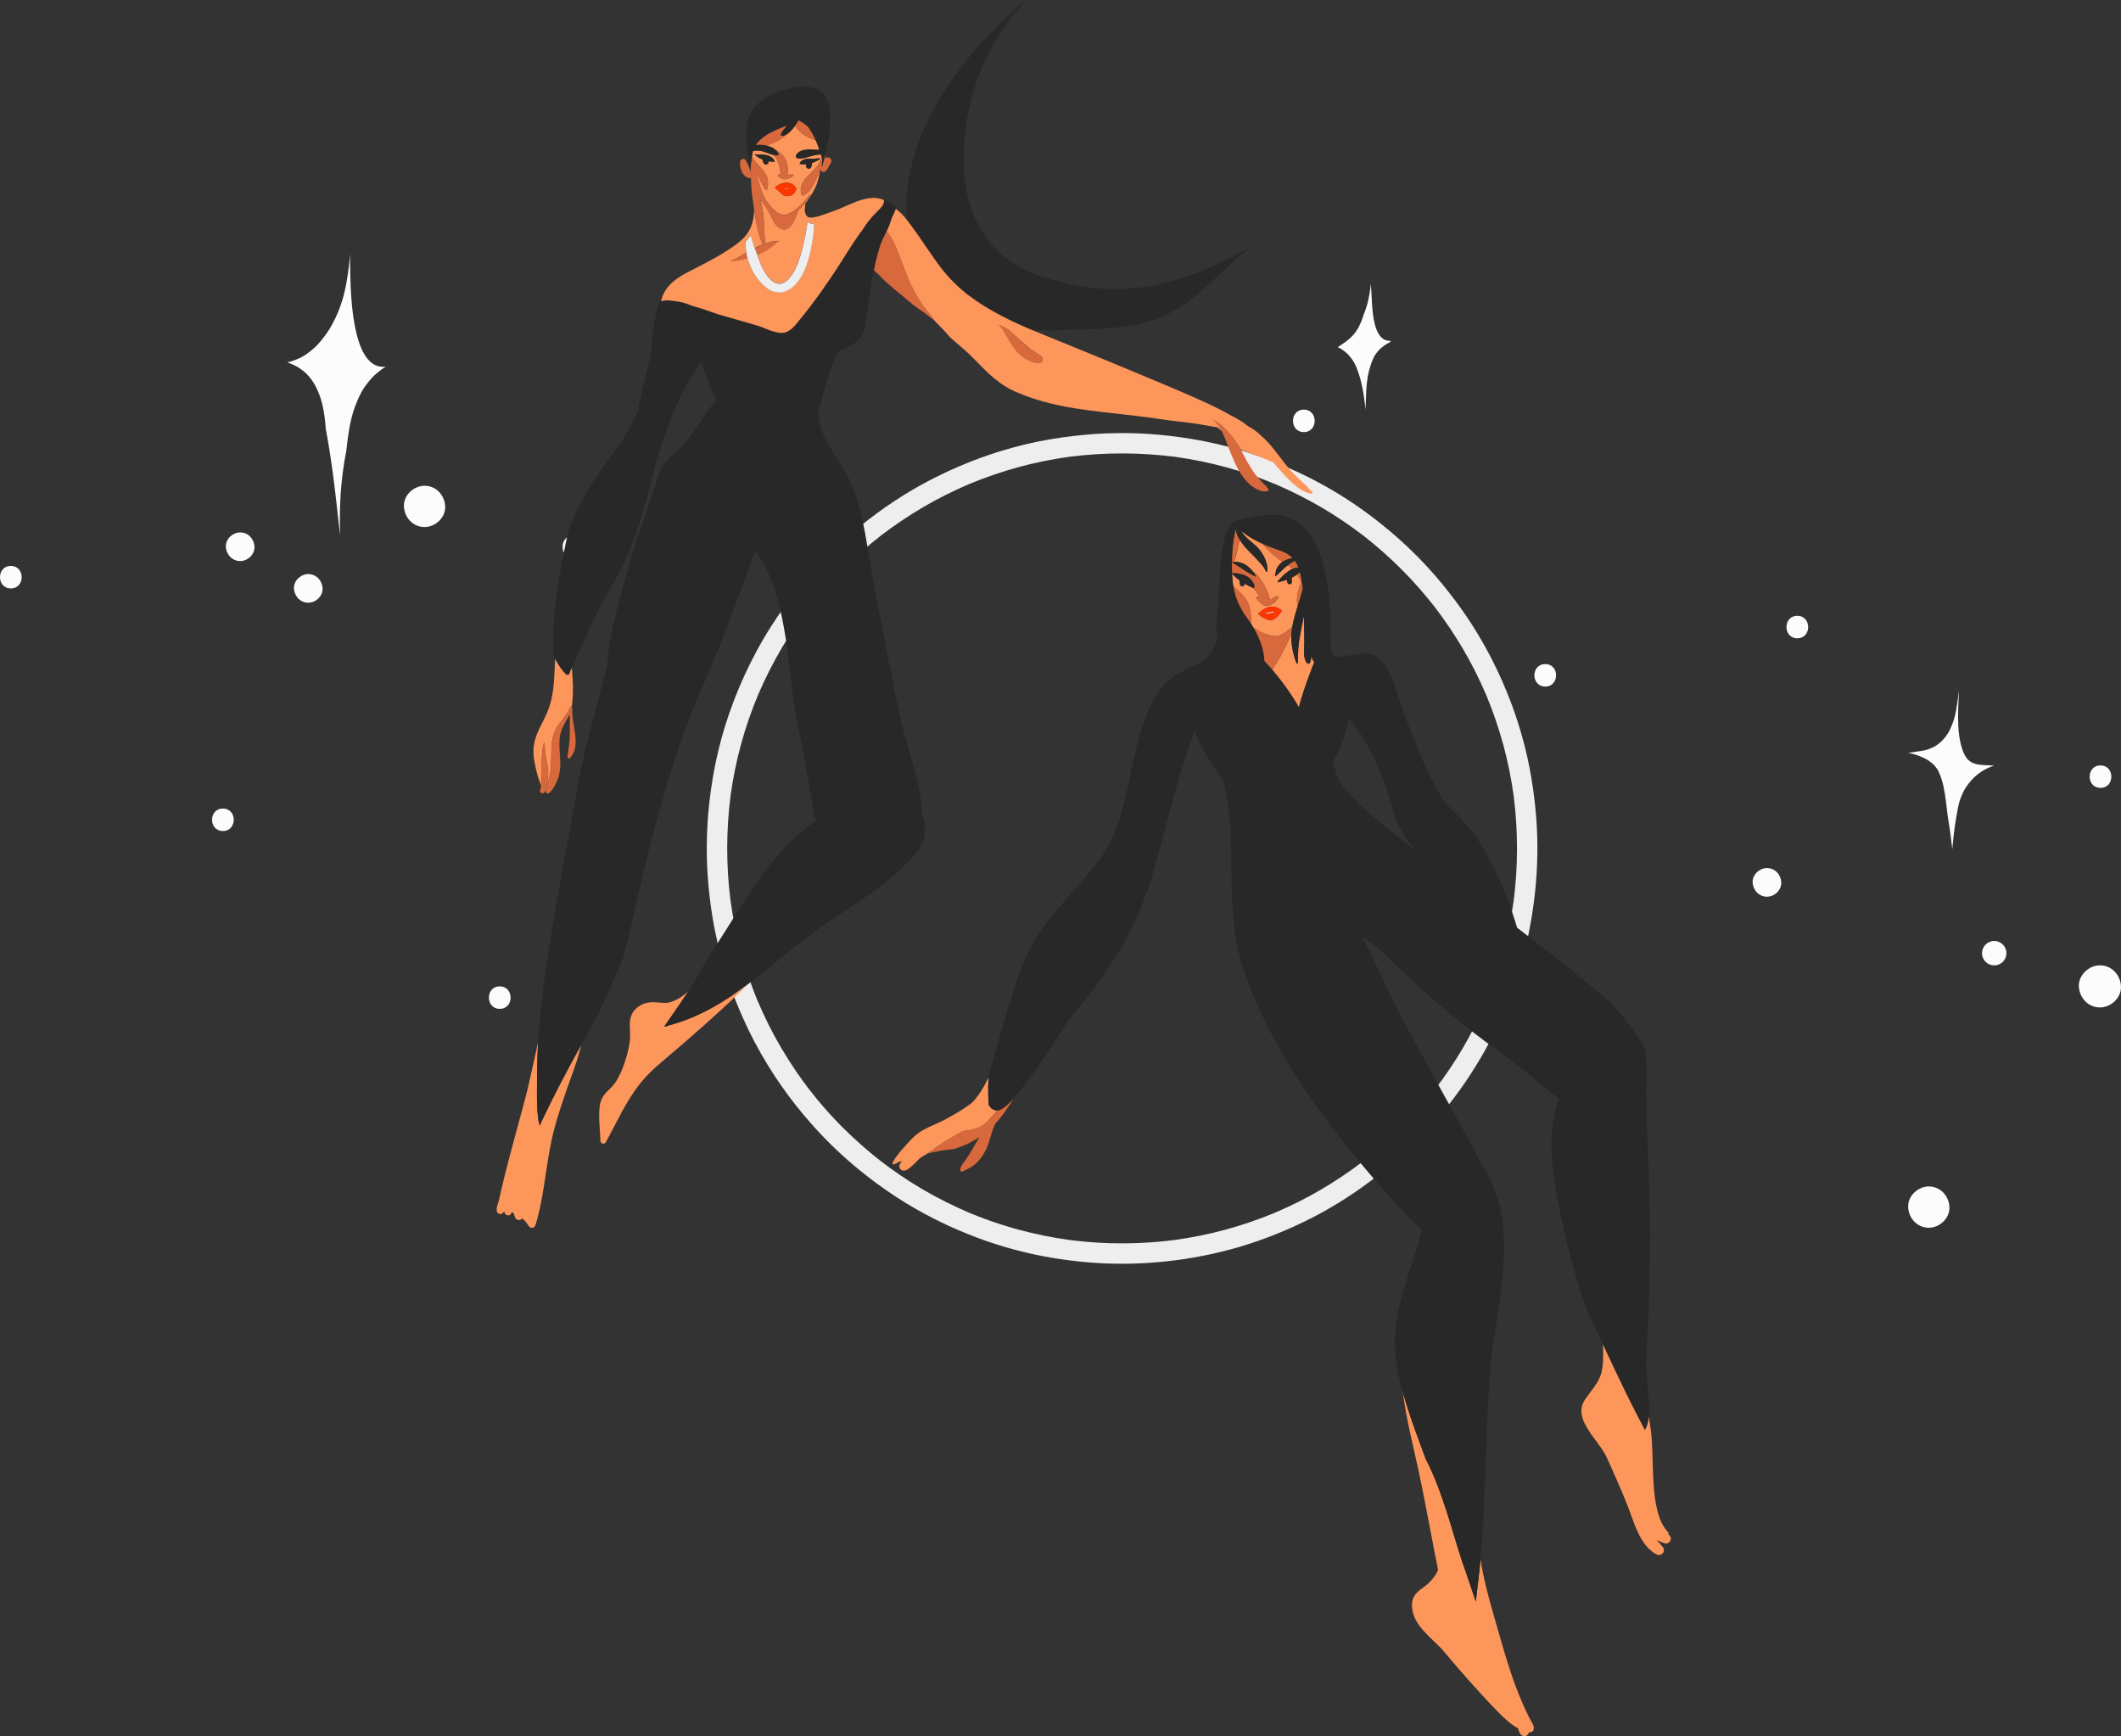 <svg xmlns="http://www.w3.org/2000/svg" width="1080" height="883.94" viewBox="0 0 1080 883.94"><rect x="0" y="0" width="1080" height="883.94" fill="#333333" stroke="none"/><g id="a"/><g id="b"><g id="c"><g id="d"><g><path d="M1014.26 389.71c-.67-.04-1.35-.06-2.01-.09h-.3c-1.34-.07-2.73-.12-4.1-.3-1.23-.17-2.27-.44-3.19-.81-.64-.28-1.23-.62-1.77-1.03-.53-.42-1.02-.92-1.47-1.48-.62-.82-1.16-1.78-1.66-2.93-.49-1.19-.9-2.48-1.3-4.07-.36-1.43-.65-3-.9-4.79v.06c-.73-5.76-.56-11.68-.32-17.26.04-.85.08-1.69.12-2.54.04-.94.09-1.89.13-2.84-.1.72-.2 1.43-.3 2.15-.07.51-.13 1.01-.2 1.52.0.42-.06.83-.16 1.24-.33 2.51-.71 5.02-1.29 7.48-.38 1.62-.84 3.22-1.47 4.76-.74 1.84-1.53 3.66-2.67 5.28-.77 1.1-1.6 2.19-2.55 3.13-.36.35-.73.7-1.12 1.01-.64.51-1.28 1.04-1.98 1.48-1.11.71-2.35 1.23-3.58 1.69-.91.34-1.85.61-2.8.78-.7.13-1.42.24-2.13.33-1.07.21-2.1.36-2.93.47-.82.11-1.65.21-2.46.3-.09.0-.17.02-.26.03.31.06.62.12.93.19 1.74.37 3.46.87 5.09 1.56 1.12.47 2.25.93 3.31 1.53 1.01.57 1.91 1.27 2.82 1.99.54.43 1.05.9 1.48 1.43.7.86 1.36 1.7 1.83 2.7 1.15 2.48 2 5.03 2.57 7.7 1.08 5.03 1.51 10.18 2.17 15.28.27 1.93.62 3.85.9 5.78.42 2.84.8 5.69 1.13 8.55.09.78.18 1.56.26 2.34.18-2.04.39-4.08.62-6.11.35-3.09.76-6.17 1.26-9.24.22-1.34.45-2.68.71-4.02.24-1.26.48-2.53.79-3.78.23-.93.51-1.85.85-2.75.47-1.24.99-2.49 1.61-3.67.43-.82.9-1.61 1.43-2.37.74-1.07 1.54-2.11 2.41-3.09 1.46-1.65 3.18-3.07 5-4.31 1.84-1.26 3.87-2.21 5.96-2.98.23-.08.46-.16.68-.24-.34-.02-.68-.04-1.01-.06h-.17z" fill="#fcfcfc"/><path d="M195.05 186.75c-.43.0-.85-.02-1.25-.07-.82-.12-1.62-.34-2.38-.64-.76-.34-1.5-.78-2.2-1.3-.85-.68-1.63-1.48-2.39-2.43-1.11-1.48-2.09-3.22-3-5.31-.93-2.24-1.73-4.75-2.43-7.68-.64-2.64-1.17-5.54-1.62-8.88-.77-5.82-1.22-12.15-1.41-19.9-.09-3.58-.1-7.21-.11-10.73.0-.16.0-.33.0-.49-.33 4.25-.83 8.48-1.52 12.69-.64 3.88-1.46 7.76-2.64 11.51-.95 3.04-2.17 6.01-3.54 8.88-1.18 2.46-2.52 4.86-4.09 7.1-1.88 2.69-3.95 5.36-6.39 7.58-1.41 1.28-2.92 2.48-4.5 3.54-1.05.7-2.14 1.33-3.3 1.83-1.73.74-3.43 1.5-5.28 1.87-.25.05-.5.1-.76.14.21.07.41.15.61.23 1.36.54 2.76 1.08 4.05 1.79.75.41 1.47.86 2.15 1.37 1.08.82 2.23 1.64 3.2 2.61 1.01 1.01 1.89 2.16 2.71 3.33.5.71.97 1.44 1.38 2.21 1.18 2.15 2.14 4.44 2.91 6.76.6 1.82 1.06 3.68 1.41 5.57.61 3.32 1 6.68 1.22 10.04 1.29 6.73 2.44 13.92 3.59 22.41h0c1.24 9.36 2.28 18.9 3.27 28.12l.38 3.5c0 .08.01.17.02.25-.11-5.21-.14-10.43.04-15.64.25-7.15.95-14.26 2.06-21.34.3-1.96.66-3.91 1.07-5.85.06-.55.12-1.09.18-1.64.72-6.27 1.55-12.62 3.43-18.66.4-1.29.85-2.58 1.36-3.83.73-1.8 1.48-3.61 2.39-5.33.61-1.15 1.28-2.27 2.02-3.34 1.09-1.56 2.25-3.1 3.54-4.5.89-.97 1.84-1.87 2.86-2.69 1.39-1.12 2.81-2.23 4.33-3.16h-.02c-.46.05-.92.07-1.35.07z" fill="#fcfcfc"/><path d="M707.55 173.52c-.27.0-.51-.02-.75-.05-.54-.08-1.07-.22-1.56-.42-.46-.2-.91-.47-1.32-.78-.46-.37-.89-.8-1.3-1.32-.59-.78-1.1-1.68-1.56-2.76-.45-1.09-.83-2.29-1.16-3.67-.29-1.22-.54-2.58-.75-4.14-.46-3.46-.63-7.03-.78-10.18v-.23c-.08-1.35-.14-2.75-.25-4.12-.03-.41-.06-.78-.1-1.14l-.05.45c-.39 3.26-.91 6.52-1.78 9.7-.4 1.47-.87 2.92-1.43 4.33-.12.31-.25.62-.38.93-.4 1.36-.86 2.67-1.38 3.92-.92 2.16-1.92 3.94-3.07 5.46-1.12 1.43-2.51 2.8-4.13 4.06-1.21.92-2.46 1.77-3.64 2.54-.34.23-.69.45-1.03.68.18.08.35.16.52.23.44.2.88.43 1.29.68.74.46 1.43.99 2.11 1.54.39.31.76.63 1.11.98.99.98 1.86 2.09 2.64 3.24.61.92 1.15 1.89 1.58 2.9 1.24 2.87 2.16 5.84 2.87 8.88 1.02 4.4 1.62 8.85 2.05 13.33.13-2.35.18-4.7.27-7.06.02-1.69.11-3.38.28-5.06.04-.44.09-.87.14-1.31.03-.29.07-.58.1-.88.23-1.81.51-3.61.97-5.38.12-.47.26-.94.4-1.41.23-.81.48-1.62.76-2.41.32-.91.68-1.81 1.1-2.69.31-.66.66-1.3 1.07-1.91.92-1.37 2.03-2.59 3.31-3.62.69-.55 1.38-1.09 2.13-1.55.59-.36 1.2-.7 1.8-1.03.18-.1.35-.19.53-.29-.08-.26-.32-.44-.6-.45z" fill="#fcfcfc"/><path d="M226.69 257.83c-.25-5.69-4.62-10.51-10.51-10.51-5.5.0-10.76 4.83-10.51 10.51.25 5.69 4.62 10.51 10.51 10.51 5.5.0 10.76-4.83 10.51-10.51z" fill="#fcfcfc"/><path d="M992.64 614.58c-.25-5.69-4.62-10.51-10.51-10.51-5.5.0-10.76 4.83-10.51 10.51.25 5.69 4.62 10.51 10.51 10.51 5.5.0 10.76-4.83 10.51-10.51z" fill="#fcfcfc"/><path d="M156.97 292.29c-3.81.0-7.47 3.35-7.29 7.29.18 3.95 3.2 7.29 7.29 7.29 3.81.0 7.47-3.35 7.29-7.29-.18-3.95-3.2-7.29-7.29-7.29z" fill="#fcfcfc"/><path d="M122.3 271.08c-3.81.0-7.47 3.35-7.29 7.29.18 3.95 3.2 7.29 7.29 7.29 3.81.0 7.47-3.35 7.29-7.29-.18-3.95-3.2-7.29-7.29-7.29z" fill="#fcfcfc"/><path d="M899.72 441.97c-3.81.0-7.47 3.35-7.29 7.29.18 3.95 3.2 7.29 7.29 7.29 3.81.0 7.47-3.35 7.29-7.29-.18-3.95-3.2-7.29-7.29-7.29z" fill="#fcfcfc"/><path d="M1079.99 502.21c-.26-5.81-4.71-10.72-10.72-10.72-5.61.0-10.98 4.93-10.72 10.72.26 5.81 4.71 10.72 10.72 10.72 5.61.0 10.98-4.93 10.72-10.72z" fill="#fcfcfc"/><circle cx="1015.45" cy="485.26" r="6.22" transform="translate(-84.32 246.28) rotate(-13.28)" fill="#fcfcfc"/><path d="M291.99 272.66c-7.36.0-7.37 11.43.0 11.43s7.37-11.43.0-11.43z" fill="#fcfcfc"/><path d="M113.5 411.67c-7.36.0-7.37 11.43.0 11.43s7.37-11.43.0-11.43z" fill="#fcfcfc"/><path d="M254.47 502.21c-7.36.0-7.37 11.43.0 11.43s7.37-11.43.0-11.43z" fill="#fcfcfc"/><path d="M786.82 338.12c-7.36.0-7.37 11.43.0 11.43s7.37-11.43.0-11.43z" fill="#fcfcfc"/><path d="M915.18 313.54c-7.36.0-7.37 11.43.0 11.43s7.37-11.43.0-11.43z" fill="#fcfcfc"/><path d="M1069.56 389.71c-7.36.0-7.37 11.43.0 11.43s7.37-11.43.0-11.43z" fill="#fcfcfc"/><path d="M663.9 208.56c-7.36.0-7.37 11.43.0 11.43s7.37-11.43.0-11.43z" fill="#fcfcfc"/><path d="M5.52 288.14c-7.36.0-7.37 11.43.0 11.43s7.37-11.43.0-11.43z" fill="#fcfcfc"/></g><g><path d="M621.13 133.86c-5.26 2.51-10.64 4.81-16.15 6.71-5.65 1.96-11.43 3.5-17.3 4.66-11.22 2.21-22.75 2.49-34.08 1.01-5.88-.77-11.7-2.02-17.39-3.67-5.5-1.6-11.03-3.35-16.09-6.08-4.19-2.25-8.21-4.98-11.65-8.28-3.26-3.13-6.21-6.63-8.53-10.51-2.32-3.88-4.26-8.01-5.64-12.32-1.42-4.45-2.39-9.07-2.96-13.7-.54-4.36-.72-8.77-.61-13.16.13-5.02.51-10.03 1.21-15 1.47-10.42 4.37-20.67 8.64-30.29 4.2-9.46 9.76-18.34 16.12-26.5 1.57-2.01 3.18-3.98 4.84-5.9.23-.27.46-.53.69-.8-6.35 5.31-12.6 11.2-18.61 17.57-7.05 7.47-13.48 15.32-19.09 23.34-5.83 8.33-10.34 16.16-13.79 23.93-1.85 4.19-3.52 8.72-4.97 13.47-1.43 4.7-2.52 9.43-3.25 14.06-.76 4.85-1.12 9.78-1.08 14.63.05 4.8.6 9.64 1.64 14.37 1.04 4.69 2.6 9.13 4.64 13.19 1.15 2.29 2.42 4.45 3.77 6.43 1.3 1.89 2.82 3.78 4.8 5.95 6.3 6.9 14.1 12.34 22.54 15.72 7.25 2.9 15.52 4.61 25.27 5.2 8.71.53 17.58.22 26.15-.08l1.26-.04c5.87-.2 11.15-.41 16.48-.93.89-.09 1.79-.18 2.66-.29 1.84-.22 3.67-.49 5.43-.8 3.17-.56 5.74-1.15 8.1-1.86 2.5-.76 5.04-1.68 7.55-2.72 2.56-1.07 4.99-2.4 7.33-3.68 2.1-1.15 4.21-2.56 6.85-4.59 1.9-1.46 3.86-3.09 6.34-5.28.51-.44 1.01-.89 1.52-1.33.83-.73 1.66-1.45 2.48-2.19 1.39-1.24 2.77-2.52 4.07-3.73.81-.76 1.63-1.52 2.44-2.29 1.84-1.73 3.75-3.52 5.65-5.26l-.4.35c2.01-1.82 4.67-4.19 7.5-6.4.2-.15.36-.32.5-.49-.54.28-1.09.56-1.63.84-4.41 2.28-8.8 4.62-13.28 6.76z" fill="#282828"/><path d="M782.74 425.9c-.17-6.33-.68-12.95-1.51-19.7-.36-2.88-.76-5.75-1.21-8.51-.12-.73-.24-1.46-.36-2.19-.56-3.31-1.23-6.7-1.98-10.07-1.31-5.9-2.98-12.02-4.96-18.19-.82-2.56-1.74-5.22-2.74-7.89-.26-.7-.51-1.39-.78-2.09-1.37-3.61-2.85-7.24-4.42-10.78-3.38-7.71-7.35-15.39-11.79-22.81-.37-.62-.74-1.24-1.12-1.86-1.43-2.34-2.95-4.72-4.54-7.08-.24-.35-.47-.71-.71-1.06-3.6-5.33-7.6-10.65-12.21-16.28-2.17-2.64-4.47-5.3-6.83-7.89-1.73-1.91-3.54-3.81-5.36-5.67-.32-.33-.65-.66-.98-.99-5.57-5.62-11.66-11.07-18.11-16.2-2.21-1.77-4.46-3.49-6.69-5.13-2.25-1.66-4.56-3.3-6.87-4.87-4.95-3.37-10.16-6.57-15.49-9.53-7.86-4.39-16.26-8.36-24.95-11.8-.03-.01-.06-.02-.08-.03-5.6-2.24-11.61-4.32-17.88-6.19-3.17-.94-6.43-1.82-9.71-2.61-.46-.11-.92-.22-1.39-.33-5.94-1.41-12.3-2.59-18.89-3.52-3.66-.51-7.34-.94-10.96-1.27-1.42-.13-2.81-.24-4.14-.34-1.57-.11-3.17-.21-4.77-.29-3.09-.15-6.25-.23-9.4-.23-3.34.0-6.83.07-10.38.23-3.21.15-6.5.38-10.05.73-3.66.34-7.36.79-11 1.32-21.99 3.12-43.52 9.92-64 20.2-2.67 1.33-5.36 2.75-8.01 4.23-.37.21-.75.42-1.12.62-11.02 6.21-21.92 13.82-32.4 22.61-7 5.87-13.75 12.38-20.08 19.36l-.36.39c-1.45 1.6-2.92 3.29-4.38 5.01-.96 1.13-1.93 2.3-2.9 3.49-2.11 2.6-4.18 5.28-6.16 7.96-3.5 4.71-6.95 9.83-10.27 15.22-1.75 2.84-3.48 5.83-5.15 8.89l-.1.18-.27.5c-1.97 3.62-3.9 7.5-5.76 11.52-2.18 4.7-4.25 9.62-6.15 14.62-1.44 3.77-2.79 7.69-4.02 11.63-1.72 5.49-3.27 11.37-4.6 17.46-.55 2.53-1.08 5.2-1.55 7.91l-.13.76c-.75 4.31-1.38 8.7-1.86 13.06-.87 7.59-1.32 15.43-1.32 23.29.0.51.0 1.01.0 1.51.04 10.15.89 20.66 2.51 31.23.43 2.89.95 5.84 1.52 8.78.78 3.99 1.7 8.03 2.73 12.01 1.01 3.91 2.18 7.91 3.49 11.91 1.28 3.94 2.71 7.91 4.24 11.8 1.19 3.03 2.46 6.07 3.79 9.05.17.38.34.76.51 1.14 3.44 7.67 7.46 15.29 11.96 22.65.48.8.97 1.59 1.47 2.38 1.69 2.7 3.51 5.44 5.41 8.16.08.11.16.23.23.34 4.73 6.79 9.93 13.39 15.45 19.62.93 1.05 1.89 2.12 2.87 3.18 2.24 2.44 4.63 4.91 7.1 7.32l.08.08.15.15c7.13 7.01 15.02 13.69 23.46 19.85 3.07 2.25 6.24 4.45 9.44 6.53 6.22 4.07 12.83 7.87 19.64 11.3.91.46 1.82.91 2.73 1.36 5.68 2.78 11.88 5.45 18.42 7.94 3.14 1.2 6.45 2.35 9.83 3.43.21.07.42.14.64.21 2.96.95 6.07 1.85 9.23 2.69 9.64 2.59 19.84 4.51 30.31 5.71 2.65.31 5.36.58 8.07.78 5.16.41 10.43.62 15.66.63h.46c1.47.0 2.98-.02 4.47-.05 5.92-.13 11.95-.52 17.94-1.15 12.81-1.36 25.49-3.87 37.69-7.46 6.11-1.8 12.45-4.02 18.83-6.6 6.21-2.51 12.34-5.31 18.21-8.33 5.65-2.91 11.45-6.27 17.24-9.99 5.22-3.36 10.64-7.24 16.56-11.87 10.18-7.96 19.82-17.13 28.65-27.28 4.21-4.84 8.29-10 12.47-15.78 3.54-4.89 7.01-10.22 10.34-15.84 6.6-11.16 12.32-23.41 17-36.42 3.42-9.5 6.16-19.53 8.16-29.79.33-1.69.65-3.44.94-5.18.14-.81.27-1.62.4-2.42.58-3.72 1.08-7.49 1.47-11.21.66-6.11 1.05-12.59 1.15-19.26.04-2.45.03-4.93-.03-7.35.0-.51-.02-1.03-.04-1.55zm-12.08 33.39c-1.22 8.66-3 17.31-5.29 25.73-2.26 8.34-5.2 16.85-8.73 25.29-3.47 8.06-7.47 15.97-11.9 23.52-4.15 7.07-8.94 14.16-14.23 21.07-5.15 6.58-10.75 12.94-16.66 18.9-6.03 6.08-12.71 11.98-19.85 17.54-6.92 5.28-14.22 10.17-21.7 14.54-7.28 4.26-15.12 8.18-23.31 11.66-8.28 3.42-16.85 6.34-25.48 8.67-8.16 2.2-16.77 3.94-25.62 5.15-5.62.71-11.34 1.2-16.99 1.46h-.23l-.11.02c-.11.0-.22.0-.33.01-3.04.13-6.13.19-9.2.19h0c-5.84.0-11.73-.26-17.52-.76h-.06l-.13-.02h-.09l-.25-.03c-2.96-.26-5.96-.59-8.9-.97-8.5-1.2-17.02-2.94-25.32-5.16-1.05-.28-2.14-.58-3.25-.9l-.1-.03-.11-.03c-7.4-2.15-14.91-4.8-22.3-7.89-7.92-3.4-15.71-7.34-23.17-11.69-.37-.22-.72-.42-1.07-.63-6.91-4.1-13.8-8.78-20.49-13.92-6.71-5.26-13.19-10.99-19.25-17.04-.3-.3-.6-.6-.9-.9-4-4.05-7.95-8.4-11.71-12.94l-.04-.05-.06-.07-.13-.16-.06-.07-.06-.07-.09-.11-.12-.15-.1-.13c-1.28-1.56-2.58-3.18-3.85-4.81-2.09-2.74-4.13-5.56-6.07-8.38l-.03-.04-.07-.1-.11-.16-.06-.09-.14-.2-.11-.16-.03-.05-.05-.07-.16-.24-.03-.05c-2.52-3.72-4.96-7.58-7.26-11.47-4.4-7.47-8.44-15.51-12-23.9-.03-.06-.05-.12-.08-.18l-.06-.14-.1-.25-.02-.06-.03-.06-.06-.14-.06-.14s-.02-.06-.03-.08l-.07-.17-.05-.13-.03-.07-.07-.18-.06-.14v-.04l-.04-.06c-.04-.1-.08-.19-.11-.29l-.02-.06-.02-.06-.11-.28s-.03-.07-.04-.1l-.11-.28-.05-.12-.03-.07-.08-.2-.05-.13-.1-.25c-.02-.05-.04-.11-.06-.16l-.09-.23-.07-.17-.04-.11-.04-.11-.02-.04-.06-.15-.04-.1-.04-.1-.04-.11-.04-.11-.03-.09-.03-.09-.04-.11-.04-.11-.06-.17c-.03-.08-.06-.15-.09-.23l-.03-.08-.03-.08-.05-.13-.05-.13s-.03-.09-.05-.13l-.1-.28-.04-.1-.06-.17-.05-.13s-.02-.06-.03-.09c-.04-.11-.08-.21-.12-.32l-.02-.06-.12-.34-.02-.04-.13-.37-.14-.39c-1.88-5.19-3.58-10.52-5.05-15.85-2.32-8.43-4.13-17.33-5.39-26.45-2.28-17.89-2.25-36.03.08-53.91 1.21-8.63 2.98-17.27 5.26-25.67 2.29-8.46 5.26-17.08 8.85-25.62 3.48-8.07 7.5-15.99 11.95-23.55 4.16-7.07 8.96-14.16 14.26-21.05 5.27-6.73 11.02-13.21 17.07-19.27 5.87-5.87 12.36-11.59 19.29-16.98 6.73-5.14 13.84-9.92 21.15-14.22 7.39-4.35 15.36-8.36 23.7-11.91 8.06-3.34 16.4-6.2 24.79-8.51 8.35-2.3 17.19-4.09 26.26-5.35 8.94-1.14 18.05-1.72 27.08-1.7 8.95.02 17.99.61 26.86 1.76 8.76 1.23 17.52 3.03 26.03 5.35 8.32 2.27 16.79 5.2 25.18 8.71 7.9 3.4 15.68 7.33 23.12 11.68 7.27 4.25 14.54 9.16 21.6 14.58 6.58 5.15 12.92 10.76 18.84 16.65 6.04 6 11.89 12.63 17.41 19.72 5.1 6.68 9.85 13.74 14.14 21 4.38 7.43 8.42 15.45 11.99 23.83 3.36 8.1 6.23 16.5 8.56 24.96 2.28 8.32 4.07 17.13 5.32 26.19 2.28 17.92 2.25 36.09-.09 54z" fill="#eee"/><g><path d="M274.76 573.09c-.67-2.43-.93-4.91-1.1-7.07-.23-2.93-.25-5.82-.25-8.02.0-1.3.0-2.6.01-3.9.0-1.5.02-3 .02-4.5.0-3.11.04-5.99.12-8.81.09-3.32.24-6.7.45-10.15-.73 3.19-1.43 6.38-2.12 9.51-.27 1.24-.55 2.49-.82 3.73l-.29 1.31c-.66 2.97-1.34 6.04-2.07 9.05-.88 3.62-1.86 7.28-2.78 10.68l-.58 2.11c-1.82 6.69-3.71 13.61-5.51 20.43-1.46 5.53-2.62 10.06-3.63 14.26-.53 2.18-1.09 4.57-1.7 7.3l-.12.53c-.09.43-.19.86-.29 1.28-.15.61-.33 1.21-.51 1.77l-.06.2c-.16.51-.32 1.04-.45 1.57-.08.35-.13.71-.17 1.06l-.02.17c-.04.35.02.71.07 1.05l.02.11c.09.31.25.59.48.82.23.23.51.39.82.48.16.04.33.07.5.07.16.0.33-.02.5-.07.31-.09.59-.25.82-.48.19-.22.39-.47.55-.74.02-.04.04-.07.06-.11.0.07.02.12.03.17.08.35.24.67.43 1.03.29.53.9.88 1.55.88.16.0.31-.02.46-.06.3-.08.56-.24.78-.46.26-.26.41-.57.49-.97.02.0.04.0.07.0.04.0.07.0.11.0.09.0.17.0.26.0.08.02.16.04.24.06.03.02.06.04.1.06.07.06.13.13.19.2.1.15.19.32.28.49.07.2.14.41.2.62.16.55.33 1 .54 1.42.29.59 1.04 1.03 1.78 1.03.37.0.72-.09 1.04-.28.25-.15.49-.37.67-.61.77.67 1.51 1.44 2.19 2.29.36.48.72 1.01 1.11 1.62.38.59.96.93 1.62.93.83.0 1.58-.56 1.81-1.37l.3-1.03c.25-.87.51-1.77.75-2.66.32-1.2.64-2.49.99-4.04.54-2.36 1.03-4.87 1.56-7.87.61-3.51 1.15-7.09 1.67-10.55.27-1.8.54-3.6.82-5.41.98-6.27 1.96-11.3 3.07-15.83.67-2.72 1.46-5.39 2.21-7.87.74-2.45 1.57-5.04 2.54-7.92 1.51-4.52 3.14-9.09 4.72-13.5l.81-2.25c1.01-2.84 1.85-5.41 2.57-7.88.49-1.69.94-3.41 1.36-5.09-2.67 4.78-5.28 9.59-7.85 14.43-4.67 8.81-9.16 17.73-13.4 26.76z" fill="#fd965b"/><path d="M339.89 522.3c-.33.26-.73.39-1.12.39-.17.0-.34-.03-.5-.08 1.23-1.77 2.46-3.54 3.69-5.31 2.9-4.17 5.78-8.35 8.54-12.61-.72.66-1.42 1.26-2.13 1.81-1.7 1.29-3.54 2.36-5.45 3.19-1.06.42-2.02.7-2.95.85-.48.05-.98.07-1.52.07-1 0-2.02-.09-3.01-.17-1.01-.08-2.02-.17-3.03-.17-.64.0-1.21.03-1.76.1-1.07.13-1.94.32-2.71.61-.93.35-1.77.78-2.55 1.32-.74.51-1.38 1.05-1.92 1.6-.5.52-.96 1.13-1.37 1.8-.37.62-.63 1.3-.82 1.82-.17.47-.29 1-.39 1.66-.12.79-.18 1.49-.2 2.15-.02.61.0 1.24.03 1.82.02.45.04.89.06 1.34.04.84.09 1.7.09 2.56.0 1.09-.08 2.26-.27 3.69-.32 2.2-.81 4.48-1.5 6.99-.68 2.46-1.53 4.92-2.53 7.3-1.25 2.92-2.48 5.14-3.87 6.97-.6.76-1.3 1.53-2.13 2.35-.21.21-.43.42-.65.64-.44.43-.9.87-1.32 1.33-.72.77-1.32 1.56-1.77 2.35-.52.91-.93 1.98-1.21 3.18-.35 1.52-.45 3.12-.51 4.49-.06 1.74.0 3.49.06 4.81.06 1.32.15 2.66.24 3.96.13 1.86.26 3.78.3 5.68.02.69.46 1.28 1.1 1.45.12.03.26.05.39.05.55.0 1.07-.29 1.31-.74 1.37-2.53 2.72-5.13 4.03-7.64 1.3-2.51 2.65-5.11 4.03-7.64 3.05-5.63 5.82-10 8.7-13.75 2.05-2.63 4.28-5.1 6.62-7.34 1.21-1.16 2.49-2.27 3.73-3.35l.41-.36c1.28-1.12 2.66-2.3 4.47-3.85 1.04-.89 2.09-1.78 3.13-2.67 1.95-1.66 3.9-3.32 5.84-5 2.86-2.47 5.75-5.01 8.85-7.77 5.14-4.59 11.1-9.94 16.75-15.42 1.84-1.79 3.5-3.48 5.02-5.11-4.62 3.41-8.59 6.12-12.43 8.48-9.53 5.84-18.62 9.82-27.8 12.15z" fill="#fd965b"/><path d="M289.31 343.54s-.1.0-.14-.02c-.06-.02-.12-.06-.17-.1-.13.1-.28.15-.45.15-.05.0-.1.0-.15-.01-1.03-1.11-2.03-2.32-2.95-3.6-1.01-1.44-1.93-2.95-2.74-4.5-.02.35-.04.69-.06 1.04-.07 1.19-.13 2.38-.19 3.57-.07 1.35-.14 2.71-.21 4.06-.13 2.29-.29 4.73-.6 7.16-.3 2.1-.68 4.03-1.16 5.89-.48 1.85-1.13 3.77-1.93 5.7-.75 1.74-1.62 3.46-2.45 5.12-.49.98-1 1.98-1.47 2.99-.75 1.58-1.35 3-1.81 4.34-.48 1.41-.82 2.93-1.04 4.67-.2 1.57-.22 3.22-.06 4.91.18 1.96.57 3.84 1.03 5.92.58 2.64 1.4 5.92 2.83 9.06.0-.05.02-.1.03-.15.21-1.71.2-3.44.14-5.16-.03-.88-.08-1.77-.12-2.65-.04-.83.03-1.64.08-2.47.03-.48.08-.95.11-1.43.03-.42.04-.85.07-1.27.05-.88.1-1.76.16-2.64.03-.46.08-.92.12-1.38.05-.48.06-.96.12-1.44.12-.93.42-1.81.65-2.71.03-.11.14-.19.25-.19.02.0.04.0.07.0.14.04.2.18.18.32-.01.07-.02.13-.03.2-.1.93.03 1.87.07 2.8.04.93.17 1.86.29 2.78-.01-.08-.02-.15-.03-.23.11.79.24 1.58.39 2.36.13.7.29 1.39.44 2.09.18.83.37 1.66.47 2.5.08.7.1 1.41.09 2.11-.02 3.19-.68 6.33-1.53 9.39.08.04.17.06.25.09.09-.93.27-1.82.54-2.72.28-.92.57-1.83.84-2.75.5-1.65.88-3.35 1.13-5.06.59-4.9.08-9.86.76-14.75.33-2.35.97-4.63 2.16-6.7.98-1.7 2.18-3.24 3.38-4.78.65-.85 1.3-1.71 1.88-2.61.62-.97 1.17-1.98 1.62-3.04.1-.23.36-.35.61-.35.09.0.18.02.27.05.22-1.1.34-2.23.45-3.32.23-2.29.31-4.7.25-7.16-.06-2.5-.23-4.99-.41-7.54-.05-.75-.11-1.5-.17-2.25-.46.99-.97 2.16-1.39 3.36-.07.2-.26.34-.47.34z" fill="#fd965b"/><path d="M290.16 360.4c-.46 1.06-1 2.07-1.62 3.04-.58.9-1.23 1.76-1.88 2.61-1.2 1.54-2.41 3.08-3.38 4.78-1.19 2.07-1.83 4.35-2.16 6.7-.69 4.89-.17 9.85-.76 14.75-.26 1.71-.64 3.4-1.13 5.06-.28.92-.56 1.83-.84 2.75-.27.89-.45 1.79-.54 2.72.0.02.0.04.0.06-.04.39.24.8.56.98.45.26 1.01.18 1.38-.18.85-.82 1.53-1.77 2.16-2.77.68-1.08 1.26-2.22 1.76-3.39.25-.57.47-1.14.67-1.73.21-.61.34-1.24.47-1.87.26-1.35.39-2.73.44-4.1.08-2.44-.14-4.89-.3-7.32-.16-2.47-.21-4.94.08-7.41.21-1.39.58-2.74 1.11-4.04.72-1.66 1.6-3.25 2.51-4.81.49-.84.98-1.69 1.45-2.54-.05 2.23-.02 4.45.01 6.68.04 2.95.0 5.93-.37 8.86-.1.72-.22 1.44-.32 2.16-.06.45-.12.91-.18 1.37-.05.43-.08.86-.12 1.3-.06.38-.14.76-.2 1.14-.05.35.03.68.35.87.28.16.71.14.93-.12.53-.64 1-1.34 1.44-2.04.24-.38.42-.81.59-1.22.19-.46.33-.92.45-1.4.21-.84.29-1.71.36-2.57.07-.87.05-1.74.01-2.61-.08-1.7-.36-3.4-.65-5.08-.29-1.69-.59-3.38-.83-5.08-.2-1.59-.31-3.18-.23-4.78l.02-.05c.15-.36.11-.76-.25-.98-.03-.02-.07-.03-.1-.04-.08-.03-.17-.05-.27-.05-.25.0-.51.11-.61.35z" fill="#d7693c"/><path d="M279.02 391.21c-.09-.84-.28-1.68-.47-2.5-.15-.69-.31-1.39-.44-2.09-.14-.79-.28-1.57-.39-2.36.0.08.02.15.03.23-.12-.92-.25-1.85-.29-2.78-.04-.93-.18-1.87-.07-2.8.01-.07.02-.13.03-.2.02-.14-.03-.28-.18-.32-.02.0-.04.0-.07.0-.11.0-.22.07-.25.19-.23.9-.52 1.79-.65 2.71-.06.47-.08.96-.12 1.44-.05.46-.09.92-.12 1.38-.07.88-.11 1.76-.16 2.64-.02.42-.04.85-.07 1.27-.03.48-.08.95-.11 1.43-.06.82-.12 1.64-.08 2.47.04.88.09 1.77.12 2.65.07 1.72.07 3.45-.14 5.16.0.05-.02.1-.03.15-.13.81-.31 1.61-.53 2.41-.19.67.22 1.39.89 1.58.68.19 1.39-.22 1.58-.89.02-.08.04-.16.07-.24.85-3.06 1.52-6.2 1.53-9.39.0-.7-.02-1.41-.09-2.11z" fill="#d7693c"/><path d="M473.85 160.48c-1.89-2.44-3.86-4.81-5.54-7.41-1.6-2.48-3.01-5.06-4.26-7.73-1.4-2.98-2.63-6.04-3.8-9.12-1.19-3.13-2.33-6.28-3.62-9.37-1.12-2.64-2.31-5.3-3.95-7.66-.39-.56-.79-1.12-1.2-1.67-.38.8-.76 1.57-1.12 2.29-.39.78-.83 1.66-1.24 2.53-.48 1.07-.85 2.18-1.19 3.24-.59 1.85-1.13 3.73-1.6 5.6-.51 1.99-.98 4.08-1.44 6.37 1.09.9 2.11 1.88 2.97 2.74.3.29.59.59.88.89.7.72 1.43 1.46 2.19 2.14 2.95 2.64 6.19 5.4 9.92 8.43 1.84 1.5 3.51 2.89 5.07 4.22 1.54 1.02 3.06 2.06 4.55 3.15 1.84 1.35 3.64 2.76 5.4 4.21.1.08.2.16.29.24-.77-1.04-1.54-2.07-2.33-3.09z" fill="#d7693c"/><path d="M529.88 181.25c-.8-.56-1.59-1.12-2.4-1.66-.83-.55-1.68-1.07-2.48-1.66-.68-.56-1.35-1.14-2.02-1.72-.78-.66-1.55-1.33-2.33-1.99-.78-.66-1.55-1.34-2.32-2.01-.77-.67-1.55-1.34-2.3-2.04-.75-.7-1.51-1.37-2.28-2.05-.11-.1-.23-.2-.35-.3-.39-.22-.78-.44-1.17-.65-1.22-.66-2.45-1.3-3.67-1.97.39.45.76.92 1.12 1.39.59.79 1.14 1.59 1.64 2.44.51.87 1.02 1.74 1.54 2.61.51.87 1.04 1.74 1.55 2.61.55.95 1.14 1.86 1.78 2.74.68.94 1.39 1.85 2.19 2.69.87.91 1.87 1.7 2.91 2.4.95.65 1.97 1.22 3.03 1.68.65.28 1.3.53 1.99.73.66.19 1.33.28 2.01.37.35.09.7.1 1.05.0.5-.14.92-.47 1.18-.91.27-.46.34-1.01.2-1.53-.15-.53-.47-.88-.91-1.18z" fill="#d7693c"/><path d="M627.52 222.54c-1.94-2.48-4.07-4.79-6.54-6.75-.68-.52-1.39-1.01-2.13-1.44-.42-.24-.84-.47-1.28-.68.9.73 1.71 1.56 2.44 2.46.74.99 1.34 2.04 1.93 3.13.05.08.09.17.13.25.53 1 1 2.03 1.45 3.07.52 1.28.99 2.57 1.47 3.87.56 1.52 1.16 3.02 1.79 4.5 1.19 2.84 2.4 5.68 3.9 8.38.72 1.28 1.52 2.51 2.41 3.68.54.71 1.09 1.4 1.69 2.06.49.55 1.04 1.05 1.59 1.54 1.22 1.08 2.6 2.01 4.08 2.69.82.37 1.64.71 2.53.84.88.13 1.78.12 2.63-.19.33-.12.54-.49.34-.82-.44-.71-1.01-1.33-1.59-1.93-.28-.29-.59-.56-.88-.85-.35-.34-.68-.7-1.01-1.05-1.13-1.19-2.2-2.42-3.21-3.71-3.02-4-5.26-8.48-7.63-12.87-.34-.63-.68-1.25-1.02-1.87-1-1.46-2.01-2.91-3.08-4.31z" fill="#d7693c"/><path d="M667.32 249.7s-.03-.05-.05-.07c-.16-.16-.3-.35-.45-.53-.15-.18-.3-.35-.45-.52-.34-.37-.69-.74-1.05-1.09-.68-.68-1.41-1.32-2.11-1.97-1.42-1.32-2.82-2.66-4.18-4.04-.67-.67-1.31-1.37-1.94-2.07-.36-.43-.73-.86-1.1-1.27-.73-.87-1.43-1.76-2.13-2.65-3.73-4.86-7.31-9.99-12.03-13.94-.06-.06-.13-.12-.19-.18l-.09-.09c-.36-.34-.72-.69-1.1-1.01-.41-.36-.88-.73-1.5-1.18-1.06-.78-2.17-1.43-3.35-2.04-.67-.54-1.35-1.06-2.05-1.56-1.9-1.35-3.91-2.55-5.99-3.61-.45-.23-.91-.45-1.37-.67-3.79-2.2-7.59-4.06-10.98-5.64-4.68-2.19-9.75-4.43-16.45-7.29-5.02-2.14-10.08-4.25-14.97-6.29l-1.93-.81c-5.45-2.27-10.87-4.52-16.89-7.02-5.87-2.43-11.87-4.89-18.02-7.39l-4.01-1.64c-2.1-.86-4.2-1.7-6.3-2.55l-.12-.05c-3.86-1.56-7.84-3.17-11.74-4.81-9.36-3.98-21.45-9.59-31.97-17.66-2.55-2-4.96-4.11-7.15-6.29-2.17-2.15-4.3-4.59-6.68-7.65-2.72-3.56-5.32-7.38-7.62-10.75l-.04-.06c-2.62-3.84-5.19-7.59-7.89-11.21-1-1.34-2.19-2.9-3.51-4.36-1.11-1.23-2.38-2.37-3.86-3.5-.04.21-.08.42-.15.63-.13.42-.3.85-.53 1.23h0c-.21.51-.42 1.01-.66 1.5-.18.38-.38.76-.55 1.14-.14.34-.28.69-.39 1.05-.13.42-.26.84-.39 1.26-.24.72-.49 1.45-.82 2.15-.03.08-.06.15-.09.23-.31.72-.64 1.44-.97 2.14.4.55.81 1.11 1.2 1.67 1.64 2.36 2.83 5.01 3.95 7.66 1.29 3.09 2.43 6.24 3.62 9.37 1.17 3.08 2.41 6.14 3.8 9.12 1.25 2.67 2.66 5.26 4.26 7.73 1.68 2.6 3.64 4.97 5.54 7.41.78 1.02 1.56 2.06 2.33 3.09-.1-.08-.2-.16-.29-.24.54.54 1.08 1.08 1.61 1.62.04-.01.09-.02.13-.04.17.23.38.5.61.79.99 1.01 1.97 2.03 2.93 3.07.88.96 1.74 1.93 2.59 2.91 1.35 1.26 2.76 2.47 4.14 3.64l.31.26c2.01 1.71 3.82 3.27 5.59 4.96 1.26 1.21 2.51 2.49 3.71 3.73l.07.07c.44.45.86.88 1.28 1.31 1.42 1.45 3.11 3.16 4.94 4.84 1.7 1.56 3.57 3.08 5.54 4.5 1.95 1.4 4.04 2.64 6.21 3.7 1.17.57 2.39 1.07 3.58 1.56l.05.02c1.29.53 2.63 1.06 4.01 1.56 10.74 3.95 21.96 5.8 30.53 6.97 5.18.71 10.47 1.29 15.59 1.85l.23.03c4.98.55 10.13 1.11 15.21 1.79 1.54.21 3.08.44 4.79.7l.14.02c2.08.31 4.23.63 6.35.9 1.42.18 2.91.34 4.11.47l1.59.18c1.57.18 3.31.4 5.31.66 2.22.31 4.46.69 6.63 1.06h.04c.57.11 1.15.21 1.72.32h.06c1.37.27 2.79.53 4.21.68.23.16.45.32.67.49.6.48 1.17.99 1.73 1.53-.04-.08-.09-.17-.13-.25-.59-1.09-1.19-2.14-1.93-3.13-.73-.9-1.54-1.74-2.44-2.46.43.21.86.43 1.28.68.74.43 1.45.92 2.13 1.44 2.47 1.96 4.6 4.27 6.54 6.75 1.07 1.41 2.08 2.85 3.08 4.31.35.62.69 1.25 1.02 1.87.86.5 1.77.93 2.71 1.27.34.13.7.23 1.04.31.04.03.09.06.14.08 3.43 1.17 6.83 2.47 10.1 3.85l.04.02.06.02c.92.39 1.78.77 2.6 1.15 2.32 2.83 4.75 5.57 7.32 8.17.82.84 1.66 1.66 2.53 2.45.99.9 2.05 1.73 3.13 2.51 1.91 1.39 4.11 2.56 6.5 2.8.47.05.75-.65.4-.95-.29-.24-.58-.47-.87-.71zm-136.73-65.74c-.26.44-.69.77-1.18.91-.35.09-.7.09-1.05.0-.68-.09-1.35-.18-2.01-.37-.69-.19-1.33-.44-1.99-.73-1.06-.46-2.08-1.03-3.03-1.68-1.04-.7-2.04-1.49-2.91-2.4-.8-.84-1.52-1.75-2.19-2.69-.64-.89-1.23-1.8-1.78-2.74-.51-.88-1.04-1.74-1.55-2.61-.51-.87-1.02-1.74-1.54-2.61-.5-.85-1.05-1.65-1.64-2.44-.37-.47-.74-.94-1.12-1.39 1.22.67 2.45 1.31 3.67 1.97.39.21.78.43 1.17.65.12.1.23.2.35.3.77.68 1.54 1.35 2.28 2.05.75.7 1.52 1.37 2.3 2.04.77.67 1.54 1.35 2.32 2.01.78.66 1.55 1.33 2.33 1.99.67.57 1.33 1.16 2.02 1.72.81.59 1.65 1.11 2.48 1.66.81.54 1.6 1.11 2.4 1.66.44.3.76.66.91 1.18.14.51.07 1.07-.2 1.53z" fill="#fd965b"/><path d="M447.94 125.58c.34-1.05.7-2.17 1.19-3.24.41-.87.85-1.76 1.24-2.53.36-.72.74-1.5 1.12-2.29.33-.7.67-1.42.97-2.14.03-.08.06-.15.09-.23.33-.69.58-1.42.82-2.15.14-.42.26-.84.39-1.26.11-.35.25-.7.39-1.05.17-.39.37-.76.55-1.14.24-.49.45-.99.66-1.49h0c.23-.39.39-.82.53-1.24.07-.2.11-.42.15-.63.01-.06.02-.12.04-.18.05-.2.08-.4.1-.6l-.02-.02h0c-.31-.27-.62-.54-.94-.8-.03-.02-.06-.04-.09-.07-.29-.21-.58-.41-.87-.61-.14-.09-.28-.18-.42-.27-.19-.13-.38-.25-.58-.37-.18-.12-.37-.23-.55-.34-.11-.07-.22-.14-.33-.21h0c-.43-.26-.86-.52-1.3-.79-.25-.15-.5-.31-.74-.46-.1.13-.17.29-.21.46-.01.07-.02.15-.02.22.0.2.0.39-.02.59-.06.34-.16.67-.28.99-.27.58-.6 1.11-.98 1.62-.92 1.13-1.98 2.13-3.02 3.15-1.15 1.13-2.19 2.37-3.21 3.61-1.15 1.41-2.24 2.87-3.16 4.44-2.93 3.92-5.51 7.86-7.48 10.95-.8 1.25-1.59 2.51-2.38 3.76-.79 1.26-1.58 2.51-2.38 3.76-1.63 2.55-3.28 5.04-4.9 7.39-3.9 5.68-8.13 11.71-12.69 17.35-.33.41-.67.82-1.01 1.23-.58.7-1.18 1.43-1.76 2.17-.79 1.02-1.61 2.07-2.51 3.01-.51.53-1 .98-1.5 1.37-.49.38-1.06.82-1.7 1.13-.59.28-1.28.59-2 .69-.52.07-.92.11-1.3.11-.21.0-.41-.01-.61-.03-2.62-.28-5.12-1.26-7.53-2.2l-.43-.17-.52-.2c-.98-.38-1.98-.78-3-1.09-1.27-.38-2.54-.76-3.82-1.13l-1.38-.4c-3.18-.93-6.64-1.92-10.58-3.02l-.41-.11c-1.09-.3-2.22-.62-3.32-.97-1.03-.33-2.08-.69-3.21-1.08l-.47-.16c-2.23-.79-4.53-1.6-6.83-2.29-.9-.27-1.93-.57-3.05-.85-.32-.14-.65-.28-.98-.41-.7-.28-1.42-.51-2.13-.78-1.3-.5-2.67-.79-4.04-1.03-1.6-.28-3.2-.48-4.82-.62-.24-.02-.48-.03-.73-.03-1.13.0-2.25.21-3.34.51.0-.04.02-.08.03-.12-.03.05-.05.09-.08.14-.19.05-.39.11-.58.16-.38 1.07-.76 2.15-1.16 3.21-.04.21-.09.41-.13.62.05.0.09.0.14.0-.08.23-.16.46-.23.7-1.08 3.44-1.64 7-2 9.72-.38 2.85-.64 5.77-.88 8.58v.06l-.03.33c-.1 1.11-.22 2.33-.4 3.84l-.16.72-.02.09c-.36 1.62-.73 3.3-1.12 4.94-.22.91-.44 1.83-.67 2.74-.28 1.13-.55 2.24-.81 3.35-.21.88-.42 1.77-.63 2.65l-.04.18c-.33 1.38-.71 2.95-1.06 4.49-.53 2.35-1.13 5.02-1.64 7.62-.13.65-.25 1.3-.37 1.95-.19.42-.38.84-.57 1.26-1.04 2.22-1.93 4.04-2.81 5.7-.95 1.8-1.99 3.63-3.16 5.57-1.07 1.78-2.23 3.55-3.44 5.28-.81 1.16-1.66 2.31-2.49 3.43-.42.57-.84 1.13-1.25 1.7-5.09 6.99-10.43 14.47-14.77 22.43-2.35 4.3-4.19 8.35-5.64 12.38-.72 2-1.36 4.1-1.88 6.22-.45 1.81-.82 3.71-1.14 5.4l-.09.44c-.07.37-.14.73-.21 1.09-1.59 8.1-3.56 18.8-4.73 29.73-.5 4.64-.79 8.83-.91 12.81-.1 3.47-.06 7.1.13 10.81.27.6.57 1.19.87 1.77.81 1.55 1.72 3.06 2.74 4.5.93 1.28 1.92 2.49 2.95 3.6.05.01.1.01.15.01.17.0.32-.05.45-.15.05.05.11.09.17.1.05.01.09.02.14.02.21.0.4-.14.47-.34.42-1.2.93-2.37 1.39-3.36l.03-.06c.22-.47.45-.93.68-1.4.17-.34.33-.67.5-1.01.33-.69.66-1.41.97-2.09l.04-.08.17-.38c.82-1.8 1.58-3.5 2.34-5.2.62-1.41 1.26-2.8 1.89-4.2l.45-.98.44-.98c.59-1.31 1.19-2.63 1.8-3.94 2.53-5.42 4.72-9.83 6.9-13.89 1.25-2.33 2.55-4.64 3.87-6.86 1.3-2.2 2.54-4.41 3.66-6.56 4.2-8 7.8-16.77 11.02-26.81 1.34-4.17 2.66-8.73 4.04-13.94.54-2.06 1.08-4.2 1.56-6.09.53-2.12 1.13-4.52 1.76-6.86.99-3.68 2.1-7.41 3.4-11.39 1.37-4.23 2.71-8.05 4.09-11.68.94-2.47 1.72-4.47 2.48-6.28.8-1.93 1.69-3.93 2.7-6.13 1.95-4.13 3.6-7.23 5.32-10.04 2.05-3.33 3.99-6.13 5.95-8.55.36 1.02.71 2.07 1.05 3.08l.03.09.32.94.25.75c.46 1.38.99 2.94 1.53 4.46.7 1.98 1.39 3.72 2.08 5.33.68 1.57 1.52 3.2 2.5 4.84-.64.63-1.25 1.28-1.82 1.88-.95 1.01-1.83 2.07-2.62 3.14-.7.95-1.37 1.96-2.02 2.93l-.03.05-.18.27c-.44.66-.87 1.31-1.3 1.97l-.22.33c-2.3 3.49-4.67 7.09-7.38 10.39-.55.65-1.1 1.25-1.68 1.83-.73.73-1.52 1.44-2.2 2.04-.28.25-.56.5-.85.74l-.19.16c-1.09.95-2.22 1.94-3.27 2.99-1.52 1.51-2.71 3.01-3.64 4.56-.5.84-.92 1.74-1.3 2.58-.35.77-.69 1.62-1.09 2.73-.59 1.63-1.11 3.33-1.56 4.83l-.17.57c-.56 1.83-1.16 3.63-1.89 5.76-.86 2.5-1.76 5.04-2.62 7.5-.64 1.81-1.27 3.6-1.89 5.4-1.34 3.84-2.9 8.4-4.37 13.01-.68 2.13-1.34 4.32-1.98 6.52-.56 1.92-1.08 3.89-1.59 5.8l-.06.21-.14.51c-.64 2.38-1.3 4.8-1.94 7.13-1.66 6.04-3.37 12.28-4.76 18.51-.84 3.78-1.54 7.6-2.05 11.34-.24 1.69-.45 3.53-.64 5.63-.07.76-.13 1.52-.2 2.28v.2l-.03.24c-.03.38-.06.77-.09 1.16l-.62 2.38-.39 1.5c-1.16 4.48-2.4 9.01-3.59 13.4-.77 2.83-1.54 5.66-2.3 8.49-1.97 7.37-3.79 14.79-5.42 22.03-.84 3.74-1.62 7.48-2.33 11.11-.71 3.66-1.36 7.44-1.94 10.78-1.71 9.93-3.58 19.99-5.38 29.73-1.1 5.96-2.25 12.12-3.34 18.19-3.42 18.97-5.82 34.41-7.54 48.58-1.09 8.97-1.86 17.33-2.33 25.31-.2 3.45-.35 6.83-.45 10.15-.08 2.82-.12 5.7-.12 8.81.0 1.5.0 3-.02 4.5.0 1.3-.01 2.6-.01 3.9.0 2.2.02 5.09.25 8.02.17 2.16.43 4.64 1.1 7.07 4.24-9.03 8.73-17.94 13.4-26.76 2.56-4.84 5.18-9.65 7.85-14.43.18-.32.35-.63.53-.95 2.63-4.71 5.39-9.35 7.8-14.17 4.57-9.16 8.33-18.69 12.52-28.02.08-.17.15-.34.23-.51 2.17-7.72 3.98-15.47 5.53-22.25.44-1.93.88-3.86 1.31-5.79.54-2.38 1.08-4.76 1.62-7.14.96-4.17 1.97-8.45 3.11-13.08 5.07-20.69 9.76-37.46 14.76-52.78 2.89-8.86 6.02-17.5 9.29-25.67 1.66-4.16 3.46-8.3 5.32-12.53 1.85-4.23 3.7-8.59 5.63-13.32 1.19-2.92 2.46-6.04 3.66-9.12.43-1.12.87-2.23 1.31-3.34.75-1.9 1.52-3.87 2.26-5.82.46-1.2.91-2.41 1.36-3.62.7-1.86 1.4-3.72 2.11-5.58.68-1.78 1.34-3.59 1.99-5.34.48-1.29.95-2.58 1.43-3.87.97-2.6 1.94-5.26 2.88-7.82l.51-1.41c.56-1.54 1.13-3.07 1.69-4.6.53-1.44 1.07-2.89 1.6-4.33.65.77 1.3 1.6 1.93 2.48 2.55 3.62 4.75 7.88 6.73 13.02 3 8.02 4.74 16.36 5.92 22.74 1.5 8.11 2.51 16.68 3.33 23.56l.2 1.69c.74 6.27 1.5 12.75 2.64 19.07 1.06 5.89 2.21 11.87 3.32 17.66 1.09 5.66 2.21 11.51 3.25 17.28 1.15 6.37 2.12 12.09 2.97 17.5.12.77.24 1.54.36 2.32-4.16 2.88-8.24 6.27-12.46 10.35-3.31 3.2-6.52 6.73-9.52 10.47-2.85 3.55-5.66 7.31-8.36 11.17-2.63 3.77-5.16 7.7-7.53 11.39-1.69 2.64-3.39 5.35-5.03 7.96-.62.98-1.23 1.96-1.85 2.94-3.04 4.83-5.54 8.73-7.89 12.28-.56.85-1.14 1.71-1.74 2.59-.38.7-.76 1.4-1.15 2.09-2.61 4.71-5.3 9.38-8.19 13.93-.29.46-.6.92-.89 1.38-2.76 4.26-5.64 8.44-8.54 12.61-1.23 1.77-2.47 3.53-3.69 5.31.16.05.33.08.5.08.39.0.79-.14 1.12-.39 9.17-2.33 18.27-6.31 27.8-12.15 3.85-2.36 7.81-5.06 12.43-8.48.15-.11.29-.22.45-.33 3.61-2.68 7.48-5.7 12.18-9.51 2-1.62 4.02-3.28 5.97-4.9 1.45-1.2 2.91-2.4 4.37-3.6 3.66-3 7.36-5.83 10.98-8.42l-.26.18c4.62-3.28 9.39-6.48 14.02-9.58 3.97-2.66 8.07-5.41 12.05-8.2 8.31-5.83 17.01-12.32 24.32-20.3 1.57-1.72 2.75-3.18 3.7-4.61.97-1.46 1.73-3.03 2.28-4.67.31-.94.49-1.93.61-2.68.13-.82.21-1.67.24-2.55.06-2.12-.24-4.2-.86-6.02-.13-.39-.39-.66-.71-.77.0-.03.0-.06.0-.1.07-1.28.04-2.64-.08-4.42-.1-1.54-.28-3.14-.55-4.89-.49-3.19-1.19-6.35-1.87-9.29-.79-3.37-1.72-6.72-2.44-9.27-.53-1.88-1.1-3.78-1.64-5.61-1.19-4.02-2.41-8.19-3.44-12.33-.68-2.75-1.28-5.57-1.86-8.29l-.37-1.72c-.75-3.51-1.47-7-2.19-10.56-1.38-6.76-2.71-13.65-3.99-20.32l-.15-.8-.66-3.44c-1.14-5.9-2.27-11.81-3.42-17.71-.34-1.73-.68-3.46-1.03-5.19-.33-1.64-.65-3.28-.97-4.92-.54-2.74-1-5.47-1.42-8.02-.27-1.64-.54-3.27-.8-4.91-.65-4.03-1.33-8.2-2.08-12.29-1.58-8.53-3.78-18.48-8.11-27.6-1.89-3.98-4.35-7.74-6.74-11.37l-.47-.71c-2.23-3.4-4.73-7.45-6.44-11.81-.98-2.62-1.62-5.28-1.9-7.91-.08-.88-.11-1.77-.11-2.65.18-.61.36-1.22.53-1.84.64-2.27 1.24-4.6 1.82-6.84l.41-1.58c.73-2.83 1.57-5.7 2.58-8.78.7-2.14 1.66-4.95 2.9-7.68l.02-.05.07-.14-.05.09c.69-1.46 1.39-2.77 2.14-3.99.45-.2.9-.39 1.34-.59.54-.24 1.09-.47 1.63-.72 3.49-1.57 6.98-3.49 8.81-6.81.68-1.24 1.16-2.7 1.5-4.61.21-1.22.39-2.46.57-3.67.1-.69.2-1.37.3-2.05.32-2.11.64-4.26.96-6.47l.03-.24c.31-2.13.63-4.33.97-6.5.24-1.54.48-3.08.74-4.57.31-1.8.62-3.46.94-5.03.46-2.29.93-4.37 1.44-6.37.47-1.87 1.01-3.75 1.6-5.6zm-101.2 33.07h0z" fill="#282828"/><path d="M398.57 96.04h0z" fill="#fd965b"/><path d="M339.99 152.94c.24.0.48.01.73.03 1.62.14 3.22.34 4.82.62 1.37.24 2.74.53 4.04 1.03.7.27 1.42.5 2.13.78.33.13.65.27.98.41 1.11.28 2.15.58 3.05.85 2.3.69 4.6 1.5 6.83 2.29l.47.16c1.13.4 2.18.75 3.21 1.08 1.1.35 2.23.67 3.32.97l.41.11c3.94 1.1 7.4 2.08 10.58 3.02l1.38.4c1.27.37 2.55.74 3.82 1.13 1.02.31 2.03.7 3 1.09l.52.2.43.17c2.42.94 4.91 1.92 7.53 2.2.2.02.4.03.61.03.39.0.79-.03 1.3-.11.72-.1 1.42-.41 2-.69.64-.31 1.21-.75 1.7-1.13.5-.39.99-.84 1.5-1.37.91-.94 1.72-1.99 2.51-3.01.58-.74 1.18-1.47 1.76-2.17.34-.41.68-.82 1.01-1.23 4.55-5.63 8.79-11.67 12.69-17.35 1.62-2.36 3.26-4.84 4.9-7.39.8-1.25 1.59-2.51 2.38-3.76.79-1.26 1.58-2.51 2.38-3.76 1.97-3.09 4.55-7.02 7.48-10.95.93-1.57 2.01-3.03 3.16-4.44 1.02-1.25 2.06-2.48 3.21-3.61 1.04-1.02 2.1-2.02 3.02-3.15.38-.51.72-1.04.98-1.62.12-.32.22-.65.28-.99.02-.2.02-.39.02-.59.0-.08.0-.15.02-.22-.29-.15-.62-.3-1.03-.47-.37-.15-.77-.25-1.15-.35l-.18-.05c-.91-.23-1.89-.35-2.93-.35-1.06.0-2.11.14-3.09.29-.92.14-1.91.37-3.04.7-2.03.6-4.01 1.42-6.03 2.28-.86.36-1.71.74-2.56 1.12-.9.4-1.8.8-2.7 1.18-1.17.48-2.34.91-3.44 1.31-.49.18-.98.36-1.47.53-.49.18-.98.36-1.46.53-2.24.81-4.55 1.64-6.98 2.01-.44.05-.83.07-1.19.07-.23.0-.45-.01-.66-.03-.26-.05-.49-.11-.7-.18-.14-.07-.27-.15-.41-.24-.15-.13-.29-.28-.43-.45-.18-.25-.34-.53-.48-.84-.22-.57-.38-1.2-.49-1.98v-.07h0c.12-1.13.24-2.31.35-3.49.32-.39.65-.81 1.02-1.29.86-1.13 1.68-2.4 2.68-4.12.99-1.71 1.74-3.29 2.28-4.83.51-1.46.93-3.04 1.23-4.71.14-.77.26-1.57.37-2.34l.02-.15h0c-.11.35-.22.69-.35 1.04-.3.82-.64 1.62-.97 2.42-.39.95-.78 1.9-1.25 2.82-.45.9-.88 1.82-1.42 2.66-.38.61-.8 1.19-1.25 1.75-.31.38-.63.76-1 1.08-.42.36-.86.7-1.28 1.06-.34.29-.66.55-1.1.68-.22.06-.52.0-.67-.18-.22-.26-.4-.56-.47-.9-.08-.42-.15-.85-.18-1.28-.05-.83.01-1.68.27-2.48.3-.91.73-1.8 1.28-2.59.49-.69 1.02-1.33 1.58-1.96.49-.55.99-1.07 1.52-1.57.46-.43.93-.86 1.37-1.3.88-.88 1.74-1.78 2.52-2.75.56-.75 1.05-1.56 1.43-2.41.29-.72.52-1.45.71-2.19-.08-.22-.15-.45-.23-.67-.07-.23-.15-.46-.23-.69-.51.03-1.01.08-1.52.14-.88.12-1.75.27-2.61.5-.84.22-1.67.46-2.5.68-.85.23-1.71.53-2.58.64-.57.08-1.11.15-1.69.11-.42-.04-.8-.14-1.2-.24-.59-.15-.84-.86-.55-1.37.16-.29.32-.56.53-.82.15-.18.3-.34.48-.5.54-.47 1.2-.81 1.88-1.04.53-.18 1.08-.32 1.65-.39.64-.09 1.28-.18 1.92-.2.18.0.36.0.55.0.93.0 1.86.07 2.78.11.7.03 1.4.06 2.1.07-.45-1.33-.98-2.84-1.6-4.35-.06-.15-.13-.29-.19-.44-.96-.35-1.83-.67-2.69-1.06-.92-.42-1.75-.81-2.53-1.3-.97-.61-1.85-1.27-2.63-1.95-.77-.68-1.47-1.47-2.26-2.58-.15-.21-.29-.41-.41-.63-.59.81-1.07 1.42-1.57 1.96-.32.37-.67.73-1.03 1.06-1.13 1.1-2.41 2.15-3.83 3.15-.86.6-1.7 1.12-2.57 1.59-1.04.56-2.14 1.01-3.23 1.46h-.03c-.75.32-1.51.63-2.28.93.57.14 1.14.29 1.68.52.62.25 1.27.51 1.83.88.39.26.79.55 1.14.88.96.47 1.81 1.02 2.53 1.66.92.82 1.68 1.78 2.19 2.78.67 1.32 1.11 2.69 1.32 4.09.11.74.2 1.53.26 2.39v.11c.04.47.08.96.08 1.44.0.17.0.34-.01.51.51-.14 1-.32 1.5-.5.1-.04.21-.05.33-.05.23.0.48.07.68.19.14.08.26.18.36.32l-.05.03-.14.09c-.84.53-1.61.95-2.34 1.27-.58.23-1.12.39-1.64.48-.17.01-.34.02-.52.02-.15.0-.31.0-.47-.02-.32-.06-.62-.15-.93-.26-.42-.2-.84-.45-1.27-.77-.3-.25-.6-.52-.9-.82.07-.11.15-.21.24-.3.3-.3.71-.47 1.13-.47.11.0.23.01.33.04-.06-.31-.13-.62-.19-.93-.07-.33-.14-.66-.21-1-.07-.36-.15-.72-.23-1.08-.33-1.47-.68-2.65-1.1-3.72-.34-.75-.7-1.4-1.12-1.98-.31-.38-.65-.74-1.01-1.07-.16-.03-.32-.06-.47-.1-.77-.19-1.51-.49-2.25-.77-1.39-.53-2.82-1.02-4.3-1.25-.91-.1-1.82-.1-2.74.0-.14.02-.28.04-.42.07-.1.02-.2.03-.3.03.0.09.0.17.0.26-.17.75-.32 1.5-.45 2.26v.03l.02.1v.1c.25.55.48.99.73 1.38.24.38.5.73.75 1.07.32.39.66.77.98 1.14l.21.24c.16.18.31.36.46.53.26.3.52.6.79.9.38.41.78.87 1.26 1.43.39.46.84 1 1.23 1.57.44.65.74 1.18.96 1.72l.04.09c.16.37.33.76.43 1.15.1.39.18.8.24 1.29.08.7.05 1.41.01 2.11v.05c-.04.69-.18 1.37-.3 1.89-.08.36-.41.52-.7.52-.08.0-.15-.01-.22-.03-.47-.77-.93-1.54-1.38-2.32-.34-.59-.69-1.18-1.02-1.78-.33-.6-.67-1.19-1.01-1.79-.45-.78-.91-1.57-1.37-2.35.0.07-.01.13-.02.2.11.54.24 1.08.37 1.62.08.2.16.4.24.6.18.49.36.99.54 1.48.19.55.4 1.1.58 1.66.34 1.07.69 2.14 1.07 3.19.41 1.12.87 2.22 1.39 3.3.54 1.1 1.19 2.13 1.94 3.1.55.71 1.11 1.42 1.71 2.09.67.75 1.4 1.44 2.19 2.07.74.59 1.58 1.07 2.47 1.37.94.32 1.94.36 2.91.19.39-.07.75-.21 1.11-.35.28-.11.55-.26.81-.42.91-.43 1.81-1 2.82-1.77 2.79-2.18 5.09-4.89 7.21-7.5h0l.03-.04c.04-.05.09-.09.15-.09.03.0.06.0.08.02.04.02.07.07.08.11.01.04.0.09-.02.12-.13.19-.24.38-.36.57-.07.12-.15.24-.22.36-.22.35-.45.7-.69 1.04-.44.65-.94 1.32-1.6 2.17l.03-.03-.08.11-.08.11c-.95 1.23-1.88 2.26-2.84 3.17-.16.15-.32.3-.48.44.02.1.0.2-.02.28-.33.95-.72 1.95-1.28 3.27-.54 1.28-1.09 2.6-1.95 3.71l-.05.06c-.3.38-.6.78-.99 1.09-.32.26-.69.56-1.13.75l-.07.03c-.25.11-.51.22-.78.26h-.08c-.23.05-.47.09-.74.09h0c-.54.0-1.02-.09-1.42-.25-.26-.1-.59-.24-.88-.43-.24-.15-.47-.33-.72-.54-.36-.3-.69-.63-.98-1-.7-.87-1.33-1.85-1.88-2.91-.29-.55-.56-1.12-.83-1.67-.18-.37-.36-.75-.55-1.12-.48-.96-1.04-1.89-1.58-2.79l-.09-.14-.2-.34-.2-.34c-.6-.73-1.18-1.52-1.72-2.35-.39-.59-.77-1.23-1.15-1.88l.15.61.19.8c.4 1.66.68 3.03.9 4.29.24 1.42.44 2.94.61 4.78.13 1.37.19 2.77.25 4.12l.02.54c.03.61.04 1.22.06 1.82.03.92.06 1.88.11 2.81.06 1.02.13 2.11.24 3.19.31-.11.63-.22.95-.33 1.27-.43 2.45-.71 3.61-.85.31-.04.61-.06.92-.09.18-.01.35-.03.53-.05.28-.03.56-.06.84-.09h.17l-.55.44c-.94.79-1.92 1.6-2.9 2.37-1.26.96-2.43 1.74-3.59 2.4-1.1.62-2.3 1.21-3.69 1.8-.1.04-.19.08-.29.11.54 1.59 1.08 3.18 1.71 4.74.9 2.09 1.97 4.12 3.32 5.96.75.93 1.57 1.8 2.49 2.56.55.4 1.12.74 1.74 1.03.43.16.86.28 1.31.37.41.03.81.03 1.22.0.44-.08.87-.21 1.29-.36.57-.27 1.11-.6 1.62-.96.87-.72 1.65-1.53 2.36-2.41 1.26-1.7 2.29-3.57 3.14-5.51.63-1.54 1.16-3.12 1.65-4.71.53-1.76 1.02-3.54 1.45-5.33.85-3.59 1.53-7.23 2.08-10.88.05-.44.09-.89.12-1.33.54.34 1.11.62 1.73.86.32.13.66.2 1 .26.27.04.52.07.78.09.0.04.0.09.0.13-.06.83-.1 1.66-.17 2.49-.15 1.64-.33 3.28-.57 4.91-.45 3.07-1.04 6.13-1.86 9.13-.77 2.79-1.68 5.57-2.99 8.16-.59 1.17-1.23 2.31-1.99 3.37-.78 1.09-1.61 2.17-2.58 3.1-.79.76-1.66 1.48-2.61 2.03-.38.22-.76.41-1.16.59-.5.22-1 .43-1.53.56-.6.15-1.22.25-1.83.29-.43.03-.85.03-1.28-.02-.56-.07-1.14-.13-1.69-.29-.57-.16-1.12-.38-1.66-.62-1.19-.53-2.26-1.28-3.26-2.11-.85-.71-1.63-1.48-2.36-2.32-1.43-1.64-2.72-3.42-3.73-5.34-1.06-2.01-1.96-4.14-2.62-6.32-.04-.14-.08-.28-.12-.42-1.9.53-3.82.93-5.76 1.21-.91.12-1.82.2-2.68.24l.04-.02c.23-.1.46-.2.69-.29.8-.33 1.63-.68 2.4-1.1.67-.37 1.33-.78 1.97-1.18.25-.16.5-.31.75-.46.48-.3.97-.59 1.45-.88.19-.11.37-.23.56-.34-.17-1.18-.28-2.37-.37-3.56-.05-.62-.09-1.24-.12-1.86 1.01-1.05 1.92-2.21 2.7-3.44l.03-.05c.39 1.54.85 3.06 1.35 4.57.22.67.46 1.32.7 1.98 1.39-.67 2.77-1.27 4.09-1.78-.52-1.16-.94-2.25-1.29-3.33l-.06-.2c-.27-.84-.55-1.71-.78-2.57-.24-.9-.45-1.82-.62-2.59-.21-.96-.41-1.89-.57-2.83-.1-.55-.19-1.11-.28-1.66l-.16-.97c-.19-1.11-.38-2.25-.56-3.39-.07 1.04-.16 2.08-.3 3.12-.3 2.18-.78 4.03-1.45 5.67-.58 1.31-1.31 2.57-2.18 3.73-.63.79-1.3 1.53-2.05 2.27-.72.71-1.54 1.41-2.65 2.28-5.29 4.04-11.09 7.26-16.06 9.87-1.85.97-3.73 1.94-5.56 2.87-.93.47-1.86.95-2.78 1.43-1.94 1-4.22 2.23-6.37 3.77-1.23.88-2.28 1.76-3.21 2.7-.98.98-1.85 2.05-2.58 3.19-.72 1.11-1.31 2.37-1.75 3.74-.18.56-.33 1.13-.45 1.71.0.04-.02.08-.03.12 1.09-.3 2.21-.51 3.34-.51zm54.66-57.36c.08-.3.26-.54.59-.76.84-.59 1.74-1.05 2.68-1.37.39-.13.8-.27 1.23-.33l.11-.02h.04c.35-.06.72-.12 1.09-.12.08.0.16.0.23.0.49.04 1.07.1 1.63.29.27.09.54.2.83.33.18.08.36.16.52.27.4.27.82.57 1.12.96l.02.03.05.07.06.07c.1.12.23.28.32.44.1.19.18.39.25.57.07.17.02.4-.06.55.0.08-.02.16-.04.24-.18.52-.4.94-.71 1.32-.33.39-.69.71-1.07.95-.44.27-.87.46-1.28.56-.33.08-.65.12-1 .17-.11.01-.24.03-.4.03-.51.0-.99-.07-1.41-.19-.18-.05-.35-.1-.53-.17-.13-.11-.26-.21-.39-.33-.43-.37-.87-.78-1.26-1.15l-.08-.08c-.23-.21-.45-.43-.68-.64-.59-.54-1.19-1.05-1.89-1.62.0-.02.01-.05.02-.09zm-4.28-11.9c-.73.2-1.53-.24-1.72-.98-.13-.49-.25-.97-.38-1.46-.08-.03-.16-.06-.24-.09-1.04-.47-2.03-1.04-2.94-1.73-.29-.23-.56-.47-.83-.72.14-.09.3-.14.47-.14.02.0.05.0.07.0.49.04.97.1 1.46.12.42.02.84.01 1.26.02.9.01 1.81.07 2.7.27.41.09.81.2 1.2.36.47.18.92.39 1.33.69.74.53 1.46 1.25 1.67 2.17.02.07.02.14.02.2-.8-.02-1.59-.07-2.39-.17-.22-.03-.44-.08-.66-.12.1.69-.32 1.38-1.01 1.57zm18.53-2.24c.53-.27 1.1-.44 1.69-.53.48-.08 1-.16 1.48-.15.85.0 1.7.1 2.56.04.84-.06 1.69-.13 2.53-.21.02.0.04.0.06.0.21.0.4.1.54.25-1.08.69-2.21 1.31-3.39 1.82-.35.14-.7.26-1.06.38.08.74.06 1.5-.32 2.16-.3.53-.96.79-1.54.62-.43-.12-.87-.5-.95-.95-.05-.25-.09-.5-.07-.76.0-.13.02-.27.02-.4.0-.01.0-.03.0-.04-.74.05-1.48.04-2.23-.04-.37-.06-.73-.14-1.09-.23.3-.86.95-1.54 1.77-1.95z" fill="#fd965b"/><path d="M418.65 80.57c-.06-.17-.12-.34-.17-.51-.01-.03-.02-.07-.03-.1-.19.75-.42 1.48-.71 2.19-.38.86-.87 1.66-1.43 2.41-.77.97-1.64 1.87-2.52 2.75-.45.45-.91.87-1.37 1.3-.53.5-1.03 1.03-1.52 1.57-.56.63-1.1 1.27-1.58 1.96-.56.78-.98 1.68-1.28 2.59-.26.79-.32 1.65-.27 2.48.02.43.1.86.18 1.28.07.34.25.64.47.9.15.18.45.24.67.18.43-.13.75-.39 1.1-.68.42-.35.86-.69 1.28-1.06.37-.32.69-.71 1-1.08.45-.56.87-1.14 1.25-1.75.54-.85.97-1.77 1.42-2.66.46-.92.85-1.87 1.25-2.82.34-.8.67-1.61.97-2.42.13-.34.24-.69.35-1.04h0c.03.06.07.12.11.17.02.1.04.19.07.29.12.36.32.66.65.86.3.18.76.28 1.1.14.04-.02.09-.03.13-.05.27-.07.5-.21.7-.41.22-.19.39-.4.55-.64.25-.36.45-.73.68-1.1.48-.8 1.04-1.57 1.41-2.43.17-.29.25-.6.25-.93.0-.49-.19-.96-.54-1.31-.68-.69-1.94-.75-2.61.0l-.07.07c.01-.21.03-.43.04-.64.03-.61.07-1.21.11-1.82-.55 2.29-1.14 4.56-1.78 6.83.08-1.52.12-3.02.16-4.5z" fill="#d7693c"/><path d="M399.69 96.23c.66.08 1.2.12 1.69.12.29.0.56-.01.82-.04h.1c-.53-.14-.94-.23-1.31-.29-.41-.05-.8-.07-1.19-.07-.3.0-.59.01-.84.04-.09.01-.17.03-.26.05h-.12c.34.07.71.14 1.12.2z" fill="#ffe5d3"/><path d="M409.97 63.27c-1.05-.79-2.14-1.51-3.32-2.08-.08.12-.16.24-.24.36-.65 1-1.27 2.02-1.98 2.98-.36.48-.73.96-1.12 1.42.5-.54.98-1.15 1.57-1.96.12.21.27.42.41.63.79 1.11 1.49 1.9 2.26 2.58.78.68 1.67 1.34 2.63 1.95.78.5 1.61.88 2.53 1.3.87.39 1.74.72 2.69 1.06-1.21-2.75-2.55-5.11-4.1-7.17-.45-.36-.9-.72-1.35-1.08z" fill="#d7693c"/><path d="M400.14 68.57c-.55.25-1.09.47-1.68.57-.31.05-.61-.03-.77-.32-.13-.23-.11-.47.0-.69.63-1.3 1.57-2.43 2.48-3.54.26-.32.53-.63.8-.95-.41.23-.82.47-1.23.71v-.02c.04-.07.09-.14.14-.21-.84.37-1.69.72-2.54 1.08-1.49.64-2.98 1.29-4.44 2-1.48.73-2.89 1.59-4.22 2.57-.66.52-1.32 1.06-1.91 1.66-.55.55-1.06 1.13-1.55 1.74-.17.23-.33.46-.49.69.7-.07 1.41-.11 2.11-.11 1.18.0 2.36.12 3.5.39h0c.77-.3 1.53-.61 2.28-.91h.03c1.09-.46 2.19-.92 3.23-1.48.87-.47 1.71-.99 2.57-1.59 1.42-1 2.7-2.05 3.83-3.15-.14.13-.27.26-.42.37-.54.44-1.1.88-1.73 1.18z" fill="#d7693c"/><path d="M395.37 76.81c.35.4.71.81.94 1.29.11.23.13.47.0.69-.12.21-.35.33-.59.34-.4.0-.8-.06-1.19-.13-.24-.04-.47-.08-.7-.13.36.33.7.69 1.01 1.07.42.58.78 1.22 1.12 1.98.42 1.07.77 2.25 1.1 3.72.08.36.15.72.23 1.08.07.33.14.67.21 1 .07.31.13.62.19.93-.1-.03-.22-.04-.33-.04-.42.0-.83.17-1.13.47-.09.09-.17.19-.24.3.31.31.6.57.9.82.43.32.85.57 1.27.77.31.12.61.2.93.26.16.01.31.02.47.02.17.0.34.0.52-.02.52-.09 1.06-.25 1.64-.48.73-.33 1.5-.74 2.34-1.27l.14-.09.05-.03c-.1-.13-.22-.24-.36-.32-.2-.12-.45-.19-.68-.19-.12.0-.23.02-.33.05-.5.18-.99.36-1.5.5.01-.17.01-.35.01-.51.0-.48-.04-.97-.07-1.44v-.11c-.07-.86-.16-1.65-.27-2.39-.21-1.4-.65-2.77-1.32-4.09-.51-1-1.26-1.96-2.19-2.78-.72-.64-1.57-1.19-2.53-1.66.13.12.26.25.37.39z" fill="#d7693c"/><path d="M379.47 129.02c-.49.29-.97.58-1.45.88-.25.15-.5.31-.75.46-.64.4-1.3.81-1.97 1.18-.77.42-1.59.77-2.4 1.1-.23.1-.46.19-.69.29l-.04.02c.85-.03 1.76-.12 2.68-.24 1.94-.28 3.87-.68 5.76-1.21-.25-.93-.44-1.88-.58-2.83-.19.11-.37.23-.56.34z" fill="#d7693c"/><path d="M384.8 111.35c.09.55.19 1.11.28 1.66.16.93.36 1.87.57 2.83.17.78.38 1.69.62 2.59.23.87.51 1.73.78 2.57l.06.2c.35 1.08.77 2.17 1.29 3.33-1.32.51-2.69 1.11-4.09 1.78.43 1.16.87 2.3 1.26 3.47v.02c.1-.04.2-.07.3-.11 1.38-.59 2.59-1.18 3.69-1.8 1.16-.66 2.33-1.44 3.59-2.4.98-.76 1.95-1.58 2.9-2.37l.55-.46h-.17c-.28.04-.56.08-.84.1-.18.02-.35.03-.53.05-.31.03-.61.05-.92.09-1.16.14-2.34.42-3.61.85-.32.11-.63.22-.95.33-.11-1.08-.18-2.17-.24-3.19-.06-.94-.09-1.89-.11-2.81-.02-.61-.04-1.22-.06-1.82l-.02-.54c-.06-1.35-.12-2.75-.25-4.12-.17-1.84-.36-3.36-.61-4.78-.22-1.26-.5-2.63-.9-4.29l-.19-.8-.15-.61c.37.66.76 1.29 1.15 1.88.54.83 1.12 1.62 1.72 2.35l.2.34.2.34.09.14c.54.9 1.1 1.83 1.58 2.79.19.37.37.74.55 1.12.27.55.54 1.12.83 1.67.55 1.06 1.19 2.04 1.88 2.91.3.37.63.71.98 1 .25.21.49.38.72.54.29.19.63.33.88.43.41.16.89.24 1.42.25h0c.27.0.51-.04.74-.08h.08c.27-.06.53-.17.78-.28l.07-.03c.44-.19.82-.48 1.13-.75.38-.31.69-.71.99-1.09l.05-.06c.85-1.1 1.41-2.43 1.95-3.71.55-1.32.95-2.32 1.28-3.27.03-.09.04-.18.02-.28.16-.14.32-.29.48-.44.96-.91 1.88-1.94 2.84-3.17l.08-.11.08-.11-.03.03c.66-.85 1.16-1.52 1.6-2.17.24-.34.46-.69.69-1.04.07-.12.15-.24.22-.36.12-.19.24-.39.36-.57.02-.03.03-.08.02-.12-.01-.05-.04-.09-.08-.11-.03-.02-.06-.02-.08-.02-.06.0-.11.03-.15.09l-.03.04h0c-2.12 2.6-4.42 5.32-7.21 7.49-1.01.77-1.91 1.34-2.82 1.77-.26.16-.53.31-.81.42-.36.14-.73.28-1.11.35-.97.17-1.97.12-2.91-.19-.89-.3-1.73-.78-2.47-1.37-.79-.63-1.52-1.32-2.19-2.07-.6-.67-1.16-1.38-1.71-2.09-.75-.97-1.41-2-1.94-3.1-.52-1.07-.98-2.18-1.39-3.3-.39-1.05-.73-2.12-1.07-3.19-.18-.56-.38-1.11-.58-1.66-.17-.5-.35-.99-.54-1.48-.08-.2-.16-.4-.24-.6-.13-.54-.25-1.08-.37-1.62.01-.06.02-.13.02-.2.46.78.91 1.57 1.37 2.35.34.59.68 1.18 1.01 1.79.33.6.68 1.19 1.02 1.78.46.78.92 1.55 1.38 2.32.07.02.14.03.22.03.29.0.62-.16.7-.52.12-.52.26-1.2.3-1.89v-.05c.04-.69.08-1.41.0-2.11-.06-.49-.13-.91-.24-1.29-.11-.39-.27-.78-.43-1.15l-.04-.09c-.23-.54-.53-1.07-.96-1.72-.38-.57-.83-1.11-1.23-1.57-.48-.56-.88-1.02-1.26-1.43-.27-.29-.53-.6-.79-.9-.15-.18-.31-.36-.46-.53l-.21-.24c-.33-.37-.67-.75-.98-1.14-.25-.33-.51-.69-.75-1.07-.25-.39-.48-.83-.71-1.38v-.1l-.03-.1v-.03c-.42 2.38-.66 4.79-.86 7.19-.03.4-.06.8-.09 1.19-.04-.69-.1-1.41-.18-2.17v.03c-.14-.29-.29-.59-.43-.88l-.14-.28c-.23-.46-.46-.92-.69-1.38-.12-.24-.26-.48-.39-.71-.14-.25-.29-.51-.42-.77-.24-.48-.81-.73-1.26-.73-.51.0-1.02.29-1.26.72-.12.22-.21.43-.28.65-.08.27-.1.56-.11.85v.05c-.03.43.01.86.06 1.18.06.47.15 1.03.31 1.59.15.54.38 1.06.61 1.55.17.38.39.74.64 1.08.29.4.61.82 1.03 1.14l.04.03c.22.18.43.34.67.48.27.15.58.28.9.37.22.06.49.09.74.09.22.0.43-.03.59-.08.0.33.02.66.03 1l.03.84c.02.64.05 1.28.08 1.93.2 3.7.74 7.43 1.28 10.93.09.57.18 1.15.27 1.72.18 1.14.38 2.28.56 3.39l.16.97z" fill="#d7693c"/><path d="M397.19 97.92l.08.08c.39.36.82.78 1.26 1.15.13.11.26.22.39.33.18.06.35.12.53.17.42.12.9.18 1.41.19.16.0.29-.01.4-.03.36-.04.67-.09 1-.17.41-.1.84-.29 1.28-.56.39-.24.75-.56 1.07-.95.31-.38.53-.79.71-1.32.03-.08.04-.16.04-.24.08-.15.13-.37.06-.55-.07-.17-.15-.38-.25-.57-.08-.17-.22-.33-.32-.44l-.06-.07-.05-.07-.02-.03c-.3-.38-.72-.69-1.12-.96-.16-.11-.34-.19-.52-.27-.29-.14-.56-.24-.83-.33-.56-.19-1.14-.26-1.63-.29-.08.0-.16.0-.23.0-.37.0-.74.05-1.09.11h-.04l-.11.02c-.42.06-.84.2-1.23.33-.94.33-1.84.79-2.68 1.37-.32.22-.5.46-.59.76-.01.04-.02.06-.02.09.7.57 1.3 1.08 1.89 1.62.23.21.46.43.68.64zm1.37-1.88h.12c.09-.02.17-.04.26-.05.26-.03.54-.04.84-.04.39.0.79.03 1.19.07.37.06.78.15 1.31.3h-.1c-.26.02-.53.03-.82.03-.49.0-1.03-.04-1.69-.12-.41-.06-.78-.12-1.12-.19h0z" fill="#ff3500"/><path d="M410.44 83.66s0 .03.0.04c0 .13-.01.27-.02.4-.01.26.03.51.07.76.08.45.52.84.95.95.58.16 1.24-.09 1.54-.62.38-.66.39-1.42.32-2.16.36-.12.71-.24 1.06-.38 1.18-.52 2.3-1.14 3.39-1.82-.14-.15-.33-.25-.54-.25-.02.0-.04.0-.06.0-.84.08-1.68.16-2.53.21-.85.06-1.7-.03-2.56-.04-.49.0-1.01.07-1.48.15-.59.1-1.15.26-1.69.53-.82.41-1.47 1.09-1.77 1.95.36.09.72.17 1.09.23.74.08 1.48.09 2.23.04z" fill="#282828"/><path d="M391.37 82.1c.22.04.44.08.66.12.79.1 1.59.15 2.39.17.0-.07.0-.14-.02-.2-.21-.92-.93-1.63-1.67-2.17-.41-.3-.86-.51-1.33-.69-.39-.15-.79-.27-1.2-.36-.89-.19-1.8-.25-2.7-.27-.42.0-.84.0-1.26-.02-.49-.02-.97-.08-1.46-.12-.02.0-.04.0-.07.0-.17.0-.33.05-.47.14.27.25.55.49.83.72.92.68 1.9 1.26 2.94 1.73.08.03.16.06.24.09.14.48.25.97.38 1.46.19.74.99 1.18 1.72.98.69-.19 1.11-.88 1.01-1.57z" fill="#282828"/><path d="M382.05 86.56c.19-2.4.44-4.81.86-7.19.13-.76.28-1.51.45-2.26.0-.09.0-.17.0-.26.1.0.2-.02.3-.03.14-.02.28-.05.42-.07.91-.1 1.82-.1 2.74.0 1.48.23 2.9.72 4.3 1.25.74.28 1.48.58 2.25.77.16.04.31.07.47.1.23.05.47.09.7.13.4.07.79.14 1.19.13.24.0.47-.13.59-.34.13-.22.11-.47.0-.69-.23-.48-.59-.88-.94-1.29-.12-.14-.24-.26-.37-.39-.35-.33-.74-.62-1.14-.88-.56-.37-1.21-.63-1.83-.88-.54-.22-1.11-.38-1.68-.52h0c-1.15-.27-2.32-.39-3.5-.39-.7.0-1.41.04-2.11.11.16-.23.32-.46.49-.69.48-.61 1-1.19 1.55-1.74.6-.6 1.25-1.14 1.91-1.66 1.33-.99 2.74-1.84 4.22-2.57 1.46-.72 2.94-1.37 4.44-2 .85-.36 1.7-.71 2.54-1.08-.05.07-.1.14-.16.21v.02c.42-.24.83-.48 1.25-.71-.27.32-.54.63-.8.95-.91 1.11-1.85 2.24-2.48 3.54-.11.22-.13.47.0.69.17.29.47.37.77.32.6-.1 1.14-.32 1.68-.57.63-.3 1.19-.74 1.73-1.18.15-.12.28-.25.42-.37.36-.33.71-.69 1.03-1.06.39-.46.76-.93 1.12-1.42.71-.96 1.33-1.98 1.98-2.98.08-.12.16-.24.24-.36 1.18.57 2.28 1.28 3.32 2.08.45.35.9.72 1.35 1.08 1.54 2.06 2.89 4.41 4.1 7.17.06.15.13.29.19.44.62 1.51 1.15 3.02 1.6 4.35-.7-.01-1.4-.04-2.1-.07-.93-.04-1.86-.11-2.78-.11-.18.0-.36.0-.55.0-.64.02-1.28.11-1.92.2-.56.08-1.11.21-1.65.39-.68.23-1.34.57-1.88 1.04-.18.16-.33.31-.48.5-.21.26-.37.53-.53.82-.29.51-.04 1.22.55 1.37.4.1.79.2 1.2.24.57.05 1.11-.03 1.69-.11.87-.12 1.73-.41 2.58-.64.83-.23 1.67-.46 2.5-.68.86-.23 1.73-.38 2.61-.5.51-.06 1.01-.11 1.52-.14.08.23.15.46.23.69.07.22.15.45.23.67.01.03.02.07.03.1.06.17.12.34.17.51-.04 1.48-.08 2.99-.16 4.5.64-2.26 1.23-4.54 1.78-6.83.7-2.89 1.32-5.8 1.86-8.72.26-2.46.47-5.04.54-7.67.04-1.7.0-3.23-.11-4.69-.13-1.65-.36-3.1-.7-4.43-.34-1.33-.82-2.51-1.41-3.5-.54-.9-1.26-1.72-2.07-2.38-.49-.4-.95-.72-1.39-.99-.52-.31-1.09-.55-1.64-.78l-.06-.02c-.87-.37-1.84-.63-2.97-.81-1.12-.18-2.25-.27-3.37-.27-.12.0-.23.0-.35.0-1.44.02-2.87.2-3.96.36-2.33.33-4.72.95-7.3 1.89-2.53.92-4.91 2.03-7.05 3.3-.98.58-1.93 1.21-2.8 1.87-1.11.84-1.91 1.52-2.62 2.23-.72.73-1.37 1.53-1.91 2.38-.32.51-.62 1.08-.97 1.84-.42.94-.77 1.88-1.05 2.79-1.11 3.71-1.07 7.61-.91 10.59.11 1.95.36 3.92.6 5.83l.02.18c.14 1.11.31 2.25.47 3.34.14.93.27 1.87.4 2.81v.05h0c.1.75.18 1.45.24 2.12.08.76.14 1.49.18 2.17.03-.4.06-.8.09-1.19z" fill="#282828"/><path d="M384.32 126.31c-.24-.66-.48-1.32-.7-1.98-.49-1.51-.95-3.03-1.35-4.57l-.03.05c-.78 1.23-1.69 2.39-2.7 3.44.03.62.07 1.24.12 1.86.09 1.19.2 2.38.37 3.56.14.95.32 1.9.58 2.83.04.14.07.28.12.42.66 2.18 1.55 4.31 2.62 6.32 1.02 1.92 2.31 3.7 3.73 5.34.73.83 1.51 1.61 2.36 2.32 1 .83 2.07 1.58 3.26 2.11.54.24 1.09.46 1.66.62.55.15 1.12.22 1.69.29.42.05.85.05 1.28.02.61-.04 1.23-.14 1.83-.29.53-.13 1.03-.35 1.53-.56.4-.17.78-.37 1.16-.59.95-.55 1.82-1.27 2.61-2.03.97-.92 1.81-2 2.58-3.1.76-1.06 1.4-2.21 1.99-3.37 1.3-2.59 2.22-5.37 2.99-8.16.82-3 1.41-6.06 1.86-9.13.24-1.63.42-3.27.57-4.91.07-.83.11-1.66.17-2.49.0-.04.0-.09.0-.13-.26-.01-.52-.05-.78-.09-.34-.05-.68-.13-1-.26-.61-.24-1.18-.52-1.73-.86-.03.45-.07.89-.12 1.33-.56 3.65-1.24 7.29-2.08 10.88-.42 1.79-.91 3.57-1.45 5.33-.48 1.59-1.01 3.17-1.65 4.71-.85 1.94-1.87 3.8-3.14 5.51-.71.88-1.48 1.7-2.36 2.41-.51.37-1.05.69-1.62.96-.42.16-.85.28-1.29.36-.41.03-.81.03-1.22.0-.45-.09-.88-.21-1.31-.37-.61-.29-1.19-.64-1.74-1.03-.92-.76-1.75-1.63-2.49-2.56-1.35-1.84-2.41-3.87-3.32-5.96-.63-1.56-1.17-3.15-1.71-4.74v-.02c-.4-1.17-.85-2.32-1.27-3.47z" fill="#eee"/></g><g><path d="M642.61 322.06c.76.36 1.57.69 2.49 1 .86.3 1.65.51 2.41.67.47.08.91.13 1.32.16.31.02.61.02.9.0.67-.07 1.37-.23 2.05-.46.85-.33 1.68-.77 2.53-1.34 1.06-.75 2.07-1.6 3.04-2.42l.19-.16.14-.12c.11-.09.23-.19.34-.29.61-3.52 1.65-6.94 2.73-10.35-.07-.31-.14-.63-.18-.95-.13-1.01-.23-2.05-.15-3.07.08-1.01.24-2 .46-2.99.39-1.75.99-3.44 1.53-5.14.04-.13.08-.25.12-.38-.53-1.23-1.15-2.4-1.88-3.52-.06-.08-.12-.15-.17-.22-.12.09-.24.19-.36.28-.78.51-1.59.97-2.42 1.38.0.15-.01.29.0.44.07.61.19 1.22.1 1.83-.05.31-.13.56-.37.77-.15.13-.32.22-.51.26-.52.11-.97-.15-1.23-.58-.31-.5-.4-1.08-.4-1.66h-.03c-1.55.54-3.12.96-4.71 1.32.0-.02.0-.04.0-.06.02-.38.19-.66.45-.93.41-.45.85-.87 1.26-1.31.39-.42.76-.85 1.18-1.24.79-.73 1.61-1.43 2.49-2.05.54-.38 1.09-.77 1.69-1.05.14-.07.28-.12.42-.18-.26-.25-.53-.51-.8-.75-.48-.41-.98-.8-1.48-1.18-.27.21-.54.42-.81.63-1.93 1.59-3.61 3.45-5.49 5.08-.07-.18-.11-.37-.1-.57.02-.7.16-1.37.31-2.05.15-.7.41-1.33.75-1.96.37-.7.9-1.34 1.47-1.89.21-.21.43-.42.67-.6.2-.15.4-.3.61-.44-.5-.32-1-.64-1.49-.98-2.24-1.52-4.28-3.31-6.19-5.22-.9-.91-1.76-1.87-2.54-2.88-.72-.32-1.42-.64-2.11-.98-2.2-1.08-4.13-2.2-5.9-3.42-.89-.62-1.8-1.28-2.74-2 .2.41.42.8.67 1.18.8 1.1 1.77 2.07 2.79 2.96 1.19 1.01 2.42 1.97 3.57 3.03.53.49 1.06 1 1.54 1.54.52.58.97 1.2 1.4 1.85.48.71.95 1.42 1.35 2.18.46.88.84 1.79 1.16 2.73.16.46.29.92.38 1.39.08.4.17.79.2 1.19.04.38.08.77.08 1.15.0.36-.07.71-.1 1.07-.03.41-.62.46-.72.06-.01-.05-.02-.09-.03-.14-.29-.7-.66-1.34-1.08-1.97-.37-.52-.79-1.01-1.2-1.49-.42-.49-.85-.96-1.29-1.43-.81-.88-1.62-1.76-2.46-2.62-1.42-1.45-2.9-2.84-4.23-4.37-.75-.87-1.46-1.77-2.12-2.7-.32-.46-.64-.92-.93-1.39-.39 2.06-.82 4.14-1.33 6.21-.41 1.67-.85 3.45-1.45 5.18.02.0.03.01.05.02.35-.03.7-.04 1.05-.02 1.59.09 3.13.57 4.51 1.35.65.37 1.24.8 1.81 1.29.63.54 1.23 1.1 1.76 1.75.04.04.07.09.11.13.85.65 1.61 1.33 2.27 2.01.94.99 1.84 2.14 2.73 3.51.72 1.1 1.34 2.21 1.84 3.27.59 1.25 1.1 2.59 1.54 3.98l.11.35c.15.45.3.92.38 1.4.02.14.04.28.04.41.51-.26.98-.56 1.49-.91l.06-.04c.67-.44 1.36-.9 2.15-1.11.05-.01.09-.02.14-.02.18.0.36.12.46.29.09.14.1.3.04.44-.25.56-.6 1.08-1.1 1.65-.46.52-.87.91-1.33 1.24-.27.19-.55.39-.85.55-.33.18-.68.32-1.07.46-.59.19-1.24.28-1.94.26-.1.0-.19-.02-.28-.05-.06-.01-.11-.02-.16-.04-.11.02-.21.03-.32.03-.07.0-.15-.01-.22-.03-.7-.45-1.33-.9-1.94-1.39-.81-.75-1.5-1.58-2.28-2.6.23-.27.57-.42.92-.41h.06c.34.02.68.12 1.05.31-.42-.79-.89-1.56-1.43-2.37-.58-.81-1.24-1.62-1.95-2.45-.71-.32-1.43-.65-2.13-.98-.76-.38-1.51-.78-2.25-1.2.02.29.0.55-.17.81-.17.26-.44.44-.74.51-.31.07-.64.0-.91-.17-.27-.18-.42-.43-.51-.74-.15-.52-.19-1.08-.18-1.62.0-.13.0-.26.01-.38-.47-.34-.93-.69-1.38-1.06-.55-.49-1.07-1.02-1.58-1.56-.17-.09-.32-.18-.46-.27l-.28-.17s-.1-.06-.14-.09c.04.86.09 1.71.15 2.55.1 1.18.25 2.34.45 3.49.16.16.32.31.48.47.48.45.97.89 1.45 1.32.55.49 1.12 1 1.66 1.52 1.19 1.14 2.09 2.18 2.83 3.28.73 1.08 1.3 2.33 1.74 3.81.38 1.28.64 2.67.77 4.25.14 1.57.18 3.09.12 4.54.21.32.42.64.62.97.2.32.39.64.57.96 1.28.86 2.71 1.67 4.31 2.46l.06.03zm-1.86-9.45s.07-.06.11-.09c-.14.03-.27.05-.41.08.08-.13.18-.24.3-.34.55-.45 1.11-.89 1.68-1.31.56-.42 1.15-.84 1.77-1.16.61-.31 1.28-.58 1.95-.72.62-.12 1.27-.2 1.91-.17h.11c.45.04.9.1 1.33.21.46.12.87.3 1.3.51.74.37 1.57.77 2 1.51.02.03.04.06.05.1-.12.0-.24.0-.36.0-.54.76-1.08 1.52-1.67 2.24-.51.56-1.06 1.06-1.66 1.52-.56.35-1.14.64-1.74.9-.26-.02-.52-.05-.79-.09-.93-.21-1.82-.51-2.69-.91-.93-.49-1.8-1.07-2.62-1.73-.2-.18-.39-.36-.57-.54z" fill="#fd965b"/><path d="M668.92 336.72c-.58-.68-.97-1.55-1.11-2.51-.02-.11-.02-.21-.04-.32-.12 1.13-.3 2.25-.64 3.33-.13.43-.57.71-1.01.68-.39-.02-.64-.24-.84-.54-.34-.51-.61-1.03-.79-1.62-.14-.47-.27-.95-.33-1.44-.15-1.06-.2-2.13-.17-3.19.03-1.1.11-2.2.15-3.3.04-1.01.02-2.02.0-3.03-.04-3.66-.12-7.32-.19-10.97-.02.02-.04.03-.05.04-.04.16-.07.32-.11.48-.77 3.52-1.49 7.06-2.06 10.62-.15.95-.32 1.9-.44 2.85-.12.96-.2 1.92-.26 2.88-.11 1.94-.14 3.88-.16 5.83.0.32.01.64.02.95.0.21-.11.4-.33.43-.17.02-.35-.08-.41-.24-.28-.74-.56-1.48-.8-2.23-.25-.77-.46-1.56-.66-2.35-.2-.8-.4-1.6-.54-2.41-.14-.8-.27-1.6-.37-2.41-.09-.75-.19-1.5-.22-2.25-.04-.84-.04-1.68-.01-2.52.0-.18.02-.36.03-.53-1.06 2.14-2.08 4.3-3.12 6.45-.69 1.42-1.4 2.84-2.14 4.23-.73 1.37-1.56 2.69-2.38 4.01-.7 1.14-1.4 2.28-2.07 3.44 1.45 1.68 2.74 3.27 3.92 4.8 1.2 1.56 2.6 3.4 3.9 5.27 1.2 1.72 2.44 3.63 3.91 5.99.27.44.55.88.84 1.34l.03.05c.38.6.7 1.11.97 1.63.24-1.21.58-2.51 1.06-4.11.9-2.99 1.93-5.98 2.81-8.51 1-2.85 2.09-5.69 3.15-8.44l.03-.08.08-.21c.23-.59.45-1.18.68-1.77-.12-.1-.23-.21-.33-.32zm-14.48-7.3c-.08.17-.17.34-.25.51.08-.17.17-.34.25-.51z" fill="#fd965b"/><path d="M849.9 781.53c-.1-.08-.21-.16-.31-.24.04-.17.05-.35.03-.52-.05-.44-.25-.74-.58-1.08l-.03-.03-.06-.07c-.91-1.02-1.72-2.16-2.46-3.49-1.1-2.11-1.99-4.57-2.71-7.52-.93-3.99-1.51-8.38-1.84-13.82-.25-4.12-.36-8.32-.47-12.38l-.06-2.11c-.06-2.39-.15-4.5-.27-6.47-.14-2.32-.41-4.58-.67-6.67-.26-2.06-.57-3.98-.92-5.78-.16 1.41-.4 2.64-.73 3.75-.28.96-.67 1.9-1.2 2.88l-.19-.36-.19-.36c-2.91-5.43-5.92-11.34-9.23-18.08-4.03-8.2-7.96-16.59-11.78-24.82.11 2.74.12 5.44.06 8.09-.11 2.74-.43 4.97-1 7.02-.56 1.64-1.34 3.28-2.39 5-.86 1.31-1.78 2.59-2.49 3.55-.35.48-.71.95-1.08 1.43-.61.8-1.24 1.62-1.81 2.47-.54.79-.94 1.46-1.27 2.1-.42.82-.67 1.75-.84 2.47-.2.86-.19 1.79-.15 2.67.05.97.32 1.93.58 2.86v.04c.53 1.83 1.49 3.56 2.43 5.17.91 1.57 1.95 3.01 3.12 4.61.35.48.7.95 1.05 1.42 1.76 2.37 3.57 4.81 5.04 7.43.44.85.84 1.74 1.23 2.6l.08.18c.58 1.28 1.16 2.57 1.74 3.85 1.14 2.53 2.28 5.12 3.4 7.7 1.98 4.57 4.06 9.47 5.88 14.39.28.76.56 1.52.83 2.28 1.17 3.22 2.37 6.56 3.96 9.67 1.2 2.34 2.33 4.12 3.56 5.59 1.82 2.17 3.64 3.66 5.58 4.55.28.13.59.2.9.22.79.04 1.56-.29 2.06-.89.63-.76.86-2.14.11-3.05-.44-.53-.9-1.06-1.35-1.57-.24-.27-.48-.55-.72-.82-.34-.39-.7-.83-1.09-1.33l.76.37.14.06c.88.42 1.79.85 2.73 1.15.29.13.59.21.9.22.13.0.26.0.39.0.63-.06 1.23-.38 1.64-.87.41-.5.61-1.16.55-1.83-.06-.66-.37-1.24-.87-1.64zm-5.33-2.27c-.15-.22-.29-.45-.43-.68.15.23.29.46.44.69h0z" fill="#fd965b"/><path d="M752.3 808.35c-.13.98-.23 1.99-.33 2.96l-.02.16c-.13 1.28-.27 2.61-.47 3.93-.83-2.38-1.64-4.81-2.42-7.16-.95-2.85-1.93-5.8-2.95-8.67l-.24-.66c-.55-1.55-1.12-3.15-1.64-4.74-.63-1.92-1.23-3.85-1.74-5.51-.49-1.61-.98-3.22-1.47-4.83l-.36-1.19c-2.57-8.51-5.48-18.16-9.08-27.36-1.82-4.64-3.62-8.64-5.52-12.23l-.35-.94-.91-2.45-.96-2.59c-2.32-6.26-4.71-12.73-6.83-19.35-.86-2.7-1.77-5.64-2.64-8.73.06.52.13 1.04.2 1.56.82 6.37 2.11 12.74 3.39 18.68.69 3.19 1.42 6.43 2.13 9.56.71 3.13 1.45 6.37 2.13 9.56 2.19 10.19 4.18 20.6 6.09 30.67l.54 2.82c1.01 5.3 2.11 11 3.28 16.74.04.2.08.4.13.6-.36.95-.8 1.86-1.3 2.69-1.01 1.49-2.27 2.95-3.97 4.61-.92.81-1.94 1.54-2.92 2.25l-.25.18c-1 .71-2.25 1.69-3.14 2.9-1.05 1.43-1.64 3.07-1.71 4.73-.05 1.15.0 2.07.16 2.98.2 1.16.49 2.28.87 3.31.3.8.71 1.57 1.11 2.3l.14.26c.45.85.99 1.62 1.46 2.27 1.16 1.6 2.52 3.06 3.93 4.54 1.2 1.26 2.49 2.49 3.73 3.67 1.28 1.22 2.6 2.48 3.84 3.78.92 1.02 1.82 2.1 2.69 3.15.42.5.84 1.01 1.26 1.51 1.27 1.5 2.55 2.99 3.83 4.48l1.2 1.4c3.44 4.01 7 7.93 10.02 11.24 3.09 3.39 6.29 6.88 9.57 10.2 1.68 1.7 3.25 3.17 4.79 4.51.83.72 1.74 1.43 2.77 2.17.95.68 1.81 1.2 2.65 1.58.03.13.06.26.1.4.23.86.54 1.85 1.19 2.68.45.58 1.1.93 1.79.97.32.02.63-.03.93-.15.38-.15.7-.38.96-.69.28-.33.44-.71.5-1.17.15.05.3.07.45.08.28.01.55-.03.8-.13.68-.26 1.2-.89 1.26-1.54l.02-.16.02-.16c.07-.4.03-.79-.12-1.17-.19-.6-.47-1.14-.76-1.68-.24-.45-.5-.9-.75-1.34-.17-.3-.34-.59-.5-.89-1.37-2.63-2.59-5.34-3.49-7.41-1.16-2.65-2.27-5.37-3.39-8.34-1.84-4.89-3.59-10.14-5.67-17-1.23-4.06-2.41-8.2-3.56-12.2-.45-1.58-.91-3.16-1.36-4.75-1.68-5.82-3.45-12.02-4.97-18.32-.85-3.59-1.89-8.25-2.58-13.14-.11 1.25-.23 2.49-.35 3.7-.39 3.98-.8 7.52-1.23 10.85z" fill="#fd965b"/><path d="M490.29 575.91c.53-.08 1.06-.16 1.59-.23 1.05-.14 2.09-.29 3.12-.52 1.58-.4 3.12-.89 4.58-1.62.77-.44 1.49-.94 2.17-1.52.85-.81 1.65-1.69 2.45-2.55.82-.89 1.63-1.79 2.43-2.69.42-.47.83-.95 1.24-1.43-.21.01-.4.02-.57.0-.31-.02-.6-.08-.87-.18-.78-.29-1.44-.7-1.95-1.22-.41-.42-.74-.88-1-1.37-.23-3.05-.32-6.11-.28-9.17.04-1.67.12-3.34.23-5-.2.42-.4.83-.61 1.25-.99 2.01-2.08 3.98-3.27 5.89-.92 1.43-1.91 2.82-3 4.12-.51.62-1.06 1.22-1.61 1.8-1.57 1.19-3.19 2.31-4.84 3.37-1.46.94-2.95 1.82-4.45 2.68-1.52.87-3.03 1.74-4.56 2.58-2.49 1.31-5.11 2.35-7.66 3.54-1.42.66-2.81 1.38-4.16 2.17-1.28.75-2.44 1.66-3.55 2.65-1.1.98-2.13 2.03-3.12 3.12-.94 1.03-1.85 2.09-2.78 3.13-2.01 2.23-3.93 4.59-5.33 7.26-.26.49.29 1.01.78.83.92-.33 1.77-.78 2.58-1.31.5-.06.99-.15 1.48-.25-.12.11-.25.23-.37.35-.16.15-.3.32-.4.52-.11.17-.22.35-.33.52-.1.28-.18.57-.25.86-.13.55.06 1.19.38 1.63.47.65 1.22.96 2.01.91.3.0.59-.06.88-.16.39-.18.76-.37 1.12-.61.46-.3.86-.7 1.3-1.04.96-.75 1.84-1.59 2.71-2.44.69-.67 1.35-1.38 2-2.09 1.59-1.03 3.19-2.03 4.82-2.99 2.67-2.03 5.45-3.93 8.31-5.69 2.89-1.75 5.85-3.4 8.77-5.11z" fill="#fd965b"/><path d="M647.47 311.5c-1.25.13-2.49.29-3.73.49.26.08.53.15.8.21.6.09 1.2.13 1.8.11 1.02-.13 1.99-.45 2.97-.78.22-.07.45-.15.67-.23-.83.05-1.67.11-2.5.2z" fill="#ffe5d3"/><path d="M512.92 562.47c-.99.88-1.83 1.53-2.66 2.02-.88.52-1.6.79-2.27.84-.04.0-.07.0-.11.0-.41.48-.82.96-1.24 1.43-.8.91-1.61 1.81-2.43 2.69-.8.86-1.6 1.73-2.45 2.55-.67.58-1.39 1.08-2.17 1.52-1.46.73-3.01 1.22-4.58 1.62-1.03.23-2.07.38-3.12.52-.53.07-1.06.15-1.59.23-2.92 1.71-5.88 3.36-8.77 5.11-2.86 1.76-5.64 3.66-8.31 5.69-.28.21-.57.42-.85.64 4.34-1.14 8.79-1.92 13.27-2.28.73-.23 1.45-.46 2.18-.7 1.32-.44 2.6-.97 3.88-1.52 1.31-.56 2.55-1.26 3.8-1.94 1.12-.61 2.22-1.24 3.3-1.93-.15.23-.3.46-.45.69-.67 1.02-1.29 2.06-1.87 3.13-1.01 1.84-2.1 3.63-3.21 5.41-.68 1.04-1.39 2.07-2.11 3.09-.46.65-.97 1.24-1.38 1.92-.37.61-.63 1.24-.85 1.91-.14.43-.11.87.27 1.18.37.31.82.26 1.21.04.03-.02.06-.03.09-.05.82-.41 1.66-.76 2.47-1.2.93-.52 1.86-1.03 2.71-1.67.91-.68 1.74-1.49 2.53-2.3.68-.7 1.26-1.51 1.81-2.32 1.1-1.65 2.14-3.42 2.85-5.28.71-1.87 1.22-3.82 1.79-5.73.6-1.93 1.27-3.84 2.15-5.65 1.5-1.61 2.88-3.33 4.19-5.11 1.83-2.5 3.53-5.09 5.14-7.74.02-.04.05-.08.07-.12-.13.15-.27.3-.4.45-.75.81-1.74 1.87-2.84 2.86z" fill="#d7693c"/><path d="M646.64 315.79c.26.04.52.07.79.09.6-.26 1.18-.55 1.74-.9.6-.46 1.15-.96 1.66-1.52.59-.72 1.13-1.48 1.67-2.24.12.0.24.0.36.0-.02-.03-.03-.07-.05-.1-.44-.74-1.26-1.14-2-1.51-.43-.21-.83-.39-1.3-.51-.44-.11-.89-.18-1.33-.21h-.11c-.63-.04-1.29.04-1.91.16-.68.14-1.34.41-1.95.72-.63.32-1.21.74-1.77 1.16-.57.43-1.13.86-1.68 1.31-.12.1-.22.22-.3.34.14-.03.27-.05.41-.08-.04.03-.07.06-.11.09.19.18.38.36.57.54.82.66 1.69 1.24 2.62 1.73.87.39 1.76.7 2.69.91zm2.67-4.26c-.98.33-1.95.65-2.97.78-.61.02-1.2-.02-1.8-.11-.27-.06-.53-.13-.8-.21 1.24-.2 2.49-.37 3.73-.49.83-.08 1.67-.15 2.5-.2-.22.08-.45.15-.67.23z" fill="#ff3500"/><path d="M645.45 279.77c1.91 1.91 3.95 3.7 6.19 5.22.49.33.99.66 1.49.98.13-.09.26-.17.39-.23.65-.33 1.3-.63 1.98-.87.52-.18 1.05-.37 1.6-.46.38-.07.76-.12 1.14-.16-.34-.37-.7-.73-1.07-1.07-.91-.75-1.92-1.4-3.09-1.99-1.04-.48-2.1-.85-3.1-1.19-1.21-.4-2.38-.82-3.49-1.23-1.63-.6-3.14-1.22-4.58-1.86.79 1.01 1.64 1.97 2.54 2.88z" fill="#d7693c"/><path d="M662.51 296.23c-.04.13-.08.25-.12.38-.54 1.7-1.15 3.39-1.53 5.14-.22.98-.38 1.98-.46 2.99-.08 1.02.02 2.06.15 3.07.04.32.11.64.18.95.62-1.98 1.26-3.96 1.82-5.96.3-1.09.58-2.18.84-3.28-.04-.31-.09-.63-.13-.94l-.02-.12-.13-.96c-.35-2.45-.74-4.44-1.23-6.2-.46.41-.93.8-1.43 1.18.06.08.12.15.17.22.73 1.12 1.35 2.3 1.88 3.52z" fill="#d7693c"/><path d="M658.01 289.69c.28-.12.56-.23.85-.32.23-.07.46-.15.7-.19.53-.08 1.07-.11 1.61-.1-.5-1.25-1.07-2.36-1.74-3.38-.04-.06-.08-.11-.12-.16-1.27.62-2.46 1.38-3.58 2.23.5.38 1 .77 1.48 1.18.27.24.54.5.8.75z" fill="#d7693c"/><path d="M663.95 313.81v-.19c-.02.08-.04.15-.05.23.02-.01.04-.03.05-.04z" fill="#d7693c"/><path d="M627.79 292.67c.14.09.29.18.46.27-.29-.31-.58-.61-.85-.93.28-.13.58-.18.91-.19.24.0.47.0.7.01.85.05 1.69.2 2.52.37 1.13.24 2.19.58 3.2 1.13.47.25.9.54 1.31.88.47.4.93.8 1.3 1.3.63.83 1.22 1.73 1.38 2.78.06.36-.03.71-.31.97-.06.05-.13.1-.2.14-.05-.02-.09-.04-.14-.06.72.83 1.37 1.64 1.95 2.45.54.81 1.01 1.58 1.43 2.37-.37-.19-.7-.29-1.05-.31h-.06c-.35-.01-.69.14-.92.41.78 1.03 1.47 1.86 2.28 2.6.61.49 1.24.94 1.94 1.39.07.02.15.03.22.03.1.0.21.0.32-.03.05.02.1.03.16.04.09.03.18.05.28.05.71.02 1.36-.07 1.94-.26.4-.13.75-.28 1.07-.46.3-.16.58-.36.85-.55.46-.33.87-.72 1.33-1.24.5-.57.85-1.09 1.1-1.65.06-.14.05-.3-.04-.44-.1-.17-.28-.28-.46-.29-.05.0-.1.0-.14.02-.79.22-1.48.67-2.15 1.11l-.06.04c-.52.34-.99.65-1.49.91.0-.14-.02-.28-.04-.41-.08-.48-.23-.95-.38-1.4l-.11-.35c-.44-1.39-.96-2.73-1.54-3.98-.5-1.07-1.12-2.17-1.84-3.27-.9-1.37-1.79-2.52-2.73-3.51-.66-.68-1.42-1.36-2.27-2.01.45.56.89 1.14 1.25 1.77.23.4.41.81.56 1.24-.29-.13-.58-.26-.87-.39-2.7-1.36-5.21-3.05-7.73-4.72-1.16-.76-2.32-1.51-3.51-2.21.35-.08.71-.14 1.07-.18-.02.0-.03-.01-.05-.02.6-1.74 1.05-3.51 1.45-5.18.51-2.07.94-4.15 1.33-6.21-.3-.48-.58-.98-.82-1.5-.58-1.25-.98-2.57-1.11-3.93-.06.26-.12.53-.18.79l-.05.21-.03.12c-.18.77-.36 1.56-.51 2.35-.65 3.52-1.03 7.18-1.15 11.2-.09 3.02-.08 5.81.04 8.47.05.03.1.06.14.09l.28.17z" fill="#d7693c"/><path d="M636.14 308.85c-.44-1.48-1.01-2.72-1.74-3.81-.74-1.1-1.64-2.14-2.83-3.28-.54-.52-1.11-1.03-1.66-1.52-.49-.44-.98-.87-1.45-1.32-.16-.15-.32-.31-.48-.47.38 2.23.93 4.4 1.65 6.47 1.05 2.84 2.55 5.7 4.45 8.53.38.54.77 1.08 1.17 1.64.6.83 1.22 1.69 1.8 2.57.06-1.45.02-2.98-.12-4.54-.14-1.58-.39-2.97-.77-4.25z" fill="#d7693c"/><path d="M649.94 337.64c.82-1.32 1.65-2.64 2.38-4.01.74-1.39 1.45-2.81 2.14-4.23 1.04-2.15 2.06-4.31 3.12-6.45.06-1.2.19-2.39.39-3.57.02-.09.03-.19.05-.28-.11.1-.23.19-.34.29l-.14.12-.19.16c-.97.82-1.98 1.68-3.04 2.42-.85.57-1.68 1.01-2.53 1.34-.69.23-1.38.39-2.05.46-.29.02-.59.01-.9.0-.42-.02-.85-.07-1.32-.16-.76-.16-1.55-.37-2.41-.67-.91-.31-1.72-.64-2.49-1l-.06-.03c-1.6-.79-3.02-1.6-4.31-2.46.87 1.47 1.61 2.91 2.26 4.35.97 2.19 1.65 4 2.14 5.71.51 1.82.89 3.8 1.11 5.88.03.27.02.49-.14.72.0.01-.02.02-.03.03 1.58 1.71 3 3.3 4.29 4.8.67-1.16 1.37-2.3 2.07-3.44z" fill="#d7693c"/><path d="M630.88 288.49c2.52 1.67 5.03 3.36 7.73 4.72.29.14.58.27.87.39-.15-.43-.33-.84-.56-1.24-.36-.62-.8-1.21-1.25-1.77-.04-.04-.07-.09-.11-.13-.53-.64-1.13-1.21-1.76-1.75-.57-.48-1.16-.92-1.81-1.29-1.38-.79-2.92-1.27-4.51-1.35-.35-.02-.7.0-1.05.02-.36.03-.72.09-1.07.18 1.19.7 2.36 1.44 3.51 2.21z" fill="#282828"/><path d="M638.42 299.26c.28-.25.37-.6.31-.97-.16-1.05-.75-1.95-1.38-2.78-.37-.49-.83-.9-1.3-1.3-.41-.34-.84-.63-1.31-.88-1.02-.55-2.07-.9-3.2-1.13-.84-.17-1.67-.33-2.52-.37-.23-.01-.47-.02-.7-.01-.33.0-.63.06-.91.19.27.32.56.62.85.93.5.54 1.02 1.06 1.58 1.56.45.37.91.72 1.38 1.06.0.13-.01.26-.01.38.0.54.03 1.1.18 1.62.09.31.23.56.51.74.27.18.6.24.91.17.3-.07.57-.25.74-.51.17-.26.2-.52.17-.81.74.42 1.49.82 2.25 1.2.71.34 1.42.66 2.13.98.05.02.09.04.14.06.08-.04.15-.09.2-.14z" fill="#282828"/><path d="M837.24 727.26l.19.36.19.36c.53-.98.92-1.92 1.2-2.88.33-1.12.56-2.34.73-3.75h0c.35-3.04.19-6.13.02-8.79-.16-2.47-.42-4.98-.67-7.41v-.1c-.33-3.09-.68-6.55-.81-9.86-.02-.97-.02-1.8.02-2.6.04-.95.12-1.92.19-2.78v-.07c.05-.59.1-1.18.14-1.76.22-3.37.41-6.73.59-10.28.14-2.85.26-5.74.37-8.55v-.18l.07-1.51c.08-2.09.14-4.19.2-6.23l.02-.58c.03-1.13.06-2.27.09-3.4.2-6.63.31-13.33.35-20.47.03-6.13.05-13.37-.05-20.63-.12-7.91-.41-15.95-.69-23.51-.09-2.4-.19-4.8-.29-7.2l-.04-.88-.04-.95-.02-.56c-.18-4.16-.37-8.88-.52-13.43v-.31l-.04-1.04v-.18l-.02-.34v-.2c-.14-4.52-.28-9.2-.2-13.79l.02-1.41v-.71l.02-.08c.07-3.76.14-7.65-.07-11.49-.13-2.41-.43-4.69-.87-6.77-.71-1.27-1.31-2.34-1.96-3.4-4.08-6.5-9.15-12.43-14.06-18.16l-.93-1.09c-.5-.45-1.04-.92-1.64-1.44-1.35-1.16-2.76-2.3-4.12-3.4l-1.11-.9c-1.21-.98-2.43-2.01-3.6-3.01l-.26-.22-.04-.03-.31-.26-1.21-1.03c-7.7-6.48-15.77-12.77-23.38-18.65-3.58-2.77-7.18-5.53-10.78-8.28l-1.43-1.09c-.32-1.11-.67-2.23-.95-3.14l-.05-.16c-.54-1.75-1.12-3.52-1.71-5.26-2.45-7.21-5.27-14.12-8.39-20.56-1.58-3.27-3.33-6.56-5.19-9.77-.9-1.56-1.89-3.19-3.02-4.97-1.02-1.62-1.89-2.9-2.72-4.04-3.03-4.14-6.69-7.83-10.23-11.41l-.04-.04-.04-.04-.5-.5c-.56-.57-1.13-1.14-1.69-1.72-1.1-1.13-2.08-2.15-3-3.13-.71-1.3-1.43-2.6-2.14-3.88l-.16-.28-.05-.08-.16-.29c-.96-1.73-2.04-3.69-3.05-5.58-2.15-4.01-3.89-7.66-5.34-11.14-.55-1.32-1.09-2.71-1.53-3.83l-.04-.11-.1-.26-.07-.17c-.25-.63-.49-1.26-.74-1.88l-.7-1.73-.36-.89-.42-1.04-1.09-2.71c-1.6-3.97-3.29-8.24-4.83-12.53l.11.44c-.95-2.78-1.62-4.74-2.21-6.53-.26-.78-.5-1.57-.75-2.35l-.08-.24-.05-.17-.12-.37-.34-1.08c-.88-2.77-1.98-6-3.49-9.02-.71-1.42-1.55-2.79-2.51-4.05-.89-1.18-1.98-2.28-3.23-3.25-.89-.69-1.75-1.14-2.61-1.38-.75-.21-1.58-.34-2.55-.39h-.17c-1.11-.06-2.17.02-3.35.12-1.26.1-2.51.27-3.56.41-.6.08-1.2.17-1.8.26l-.34.05c-1.63.24-3.29.49-4.93.63-1.11.08-2 .11-2.82.09-.27-.67-.61-1.3-.95-1.91-.12-.22-.24-.44-.36-.66l-.2-.38-.2-.38c0-.71.0-1.42.0-2.12v-1.23c0-1.43-.02-2.85-.03-4.28v-1.42c-.05-4.23-.16-7.99-.35-11.5-.24-4.43-.59-8.04-1.09-11.35-.44-2.87-.95-5.67-1.54-8.31-.66-2.94-1.48-5.79-2.45-8.47-1.06-2.92-2.23-5.45-3.59-7.73-1.48-2.49-3.29-4.74-5.38-6.68-1.29-1.2-2.55-2.16-3.86-2.94-1.47-.87-3.09-1.57-4.82-2.06-1.67-.48-3.5-.77-5.44-.88-2.18-.12-4.53.0-7.18.34-2.93.38-5.84 1.08-8.66 1.76-.93.22-1.84.44-2.75.65-.04.0-.08-.01-.13-.02-.1.0-.19.0-.29.04-.6.18-1.12.41-1.58.68-.51.31-.99.69-1.43 1.14-.75.78-1.38 1.73-2.03 3.09-1.04 2.19-1.52 4.61-1.95 6.75-.37 1.86-.66 3.42-.89 4.91-.28 1.75-.51 3.64-.72 5.75-.39 3.93-.59 7.86-.76 11.55l-.1 2.2v.09c-.14 3.04-.28 6.18-.5 9.27-.07 1.04-.19 2.09-.31 3.11v.08l-.08.65c-.19 1.7-.3 3.02-.35 4.26-.07 1.56-.01 3.1.17 4.6.08.68.22 1.35.39 1.99-1.29 4.24-3.07 7.49-5.46 9.9-1.39 1.41-3.12 2.58-5.14 3.48-.63.28-1.29.54-1.92.79-1.29.5-2.62 1.02-3.81 1.78-.31.24-.61.49-.9.76-1.79.76-3.13 1.42-4.35 2.15-1.19.71-2.35 1.55-3.43 2.48-1.4 1.2-2.57 2.63-3.43 3.75-1.67 2.16-3.23 4.69-4.92 7.94-2.64 5.11-4.85 10.91-6.75 17.76-1.56 5.62-2.79 11.44-3.97 17.06l-.3 1.42-.14.66c-2.36 11.2-4.81 22.77-9.83 33.26-.87 1.75-1.79 3.44-2.74 5.01-1.21 1.99-2.54 3.82-3.68 5.35-2.21 2.95-4.76 6.1-8.04 9.9l.06-.06-.08.09-.09.1.05-.04c-1.72 1.97-3.49 3.96-5.2 5.88-5.91 6.65-12.03 13.53-17 21.11-3.46 5.27-6.41 11.02-8.79 17.09-.65 1.66-1.24 3.4-1.76 4.93-.6 1.76-1.23 3.65-1.93 5.8-1.33 4.09-2.49 7.74-3.54 11.16-1.95 6.37-3.83 12.86-5.61 19.29l-.21.76c-.83 3.01-1.69 6.12-2.51 9.18-.37 1.38-.73 2.76-1.09 4.14l-.05.18c0 .14-.01.27-.02.41-.11 1.66-.19 3.33-.23 5-.04 3.06.05 6.12.28 9.17.26.48.59.95 1 1.37.51.52 1.17.94 1.95 1.22.27.1.55.16.87.18.17.0.36.0.57.0.04.0.07.0.11.0.67-.06 1.39-.32 2.27-.84.83-.49 1.68-1.13 2.66-2.02 1.1-.98 2.1-2.04 2.84-2.86.14-.15.27-.3.4-.45 2.42-2.69 4.58-5.46 6.22-7.6 2.57-3.36 4.92-6.73 6.88-9.57 3.5-5.07 6.92-10.32 10.22-15.4l1.67-2.56.56-.86c.94-1.45 1.92-2.95 2.97-4.36.28-.37.57-.73.86-1.07l.25-.3c1.03-1.25 2.06-2.51 3.08-3.77 1.85-2.29 3.74-4.67 5.6-7.07 7.71-9.94 13.8-19.04 18.61-27.82 5.4-9.85 9.95-20.8 13.52-32.52 1.74-5.73 3.3-11.52 4.8-17.13.62-2.31 1.23-4.63 1.85-6.94.96-3.62 1.92-7.24 2.9-10.86 3.41-12.63 7.16-26.02 12.13-38.7.86 1.9 1.77 3.78 2.7 5.6 2.15 4.2 4.65 8.38 7.64 12.8 1.27 1.88 2.66 3.83 4.25 5.96.12.58.24 1.16.36 1.74l.07.31.07.32c.13.6.26 1.19.38 1.79.3 1.49.68 3.35 1.04 5.29.61 3.33 1.08 6.75 1.4 10.15.31 3.31.45 6.63.55 9.48.13 4.45.19 8.91.25 13.22v.23c.12 9.4.25 19.12 1.14 28.67.7 7.56 1.86 14.19 3.53 20.26.99 3.57 2.22 7.06 3.31 9.99 1.16 3.17 2.45 6.43 3.83 9.7 9.64 22.92 23.52 45.57 43.68 71.26 5.97 7.61 12.63 15.6 20.36 24.44 3.41 3.9 6.96 7.86 10.53 11.77 1.89 2.06 3.79 4.04 5.66 5.87 1.43 1.4 2.95 2.78 5.09 4.6-.23.8-.44 1.61-.66 2.42-.17.64-.34 1.27-.51 1.91-.77 2.81-1.68 5.85-2.78 9.29-.57 1.78-1.15 3.55-1.74 5.32-1.4 4.26-2.85 8.67-4.09 13.08-2.09 7.42-3.29 13.57-3.79 19.36-.28 3.23-.31 6.61-.09 10.32.21 3.68.82 7.28 1.32 10.01.71 3.84 1.63 7.61 2.63 11.18.86 3.09 1.77 6.03 2.64 8.73 2.12 6.62 4.51 13.09 6.83 19.35l.96 2.59.91 2.45.35.94c1.9 3.59 3.7 7.59 5.52 12.23 3.6 9.2 6.51 18.85 9.08 27.36l.36 1.19c.49 1.61.97 3.22 1.47 4.83.51 1.66 1.11 3.59 1.74 5.51.52 1.59 1.09 3.19 1.64 4.74l.24.66c1.02 2.87 2 5.81 2.95 8.67.78 2.35 1.59 4.78 2.42 7.16.2-1.33.33-2.65.47-3.93l.02-.16c.1-.97.2-1.98.33-2.96.43-3.33.83-6.87 1.23-10.85.12-1.21.23-2.45.35-3.7.5-5.56.93-11.54 1.31-18.16.63-10.95 1.01-21.98 1.38-32.64.13-3.79.26-7.59.41-11.38.22-5.97.54-13.86 1.03-21.97.19-3.14.43-6.61.77-10.93l.03-.38v-.18c.21-2.47.41-5.03.7-7.53.48-4.13 1.15-8.36 1.69-11.76.54-3.41 1.34-8.54 2.1-13.75.77-5.36 1.36-10.22 1.79-14.84.24-2.58.43-5.12.56-7.54.12-2.22.18-4.59.18-7.47.0-4.01-.08-9.28-.84-14.49-.32-2.21-.75-4.4-1.25-6.5-.46-1.9-1.09-3.9-1.93-6.1-.17-.44-.34-.88-.53-1.31-.14-.51-.31-1.08-.55-1.79-.94-2.86-2.41-5.57-3.83-8.1-.35-.62-.71-1.24-1.06-1.86-.33-.58-.66-1.14-.98-1.71-.56-.99-1.1-2.04-1.59-2.97l-.11-.21c-.22-.42-.43-.82-.64-1.22-1.64-3.11-3.26-6.1-5.18-9.63-2.53-4.66-5.15-9.39-7.68-13.96l-.18-.33-.32-.57-.05-.09-2.32-4.18c-1.34-2.43-2.69-4.85-4.03-7.27l-.05-.09c-5.59-10.08-11.38-20.51-16.87-30.97-3.56-6.79-6.79-13.18-9.86-19.53-1.2-2.49-2.42-5.09-3.49-7.38l-.08-.18-.03-.06c-1.45-3.12-3.25-7-5.07-10.62-1.26-2.51-2.55-4.94-3.83-7.24l.31.2c.54.34 1.05.65 1.52.95 4.44 2.85 8.31 6.33 11.51 9.35 1.03.98 2.06 2 3.04 2.96l.28.28c.79.77 1.57 1.54 2.35 2.29 1.93 1.85 3.91 3.72 5.62 5.32l.51.48c3.84 3.61 7.7 7.03 12.32 11.05 8.27 7.2 16.93 14.18 25.73 20.75 1.76 1.32 3.54 2.6 5.5 4.03l.26.19c2.05 1.48 4.36 3.16 6.58 4.82 3.53 2.66 7.23 5.58 12 9.47 1.85 1.51 3.69 3.02 5.53 4.53 2.09 1.71 4.17 3.43 6.27 5.13l1.15.94c-.81 2.04-1.5 4.22-2.07 6.48-1.24 4.92-1.86 10.18-1.9 16.07-.03 5.25.35 10.77 1.18 16.88.69 5.13 1.61 10.4 2.81 16.12 2.92 13.93 5.48 24.46 8.29 34.14 1.58 5.44 3.3 10.83 5.09 16.03 1.11 2.35 2.2 4.7 3.3 7.05 1.18 2.54 2.36 5.07 3.54 7.61.67 1.44 1.34 2.89 2.02 4.34 3.83 8.22 7.76 16.61 11.78 24.82 3.31 6.74 6.32 12.65 9.23 18.08zM668.49 339.03l-.03.08c-1.06 2.75-2.15 5.59-3.15 8.44-.88 2.53-1.91 5.52-2.81 8.51-.48 1.6-.82 2.9-1.06 4.11-.28-.52-.59-1.03-.97-1.63l-.03-.05c-.29-.46-.57-.9-.84-1.34-1.46-2.36-2.7-4.27-3.91-5.99-1.3-1.87-2.71-3.72-3.9-5.27-1.18-1.54-2.48-3.12-3.92-4.8-1.29-1.5-2.71-3.09-4.29-4.8.0-.01.02-.02.03-.03.15-.23.16-.46.14-.72-.23-2.09-.6-4.07-1.11-5.88-.48-1.71-1.16-3.53-2.14-5.71-.64-1.45-1.39-2.88-2.26-4.35-.19-.32-.37-.64-.57-.96-.2-.32-.41-.65-.62-.97-.58-.88-1.2-1.73-1.8-2.57-.4-.55-.79-1.09-1.17-1.64-1.9-2.82-3.4-5.69-4.45-8.53-.72-2.07-1.27-4.24-1.65-6.47-.19-1.15-.35-2.31-.45-3.49-.06-.84-.11-1.69-.15-2.55-.12-2.66-.14-5.45-.04-8.47.12-4.02.49-7.68 1.15-11.2.15-.78.34-1.58.51-2.35l.03-.12.05-.21c.06-.26.12-.53.18-.79.13 1.35.53 2.68 1.11 3.93.24.52.52 1.01.82 1.5.29.47.61.94.93 1.39.66.94 1.37 1.83 2.12 2.7 1.33 1.53 2.81 2.92 4.23 4.37.84.86 1.65 1.73 2.46 2.62.43.47.87.94 1.29 1.43.41.49.83.97 1.2 1.49.42.63.79 1.27 1.08 1.97.01.05.02.09.03.14.1.4.69.35.72-.06.03-.36.09-.71.1-1.07.0-.38-.04-.77-.08-1.15-.04-.4-.12-.8-.2-1.19-.09-.48-.23-.94-.38-1.39-.32-.93-.7-1.85-1.16-2.73-.4-.76-.88-1.47-1.35-2.18-.44-.65-.89-1.26-1.4-1.85-.48-.54-1.01-1.05-1.54-1.54-1.15-1.06-2.38-2.02-3.57-3.03-1.02-.9-1.99-1.86-2.79-2.96-.25-.38-.48-.77-.67-1.18.94.72 1.85 1.39 2.74 2 1.76 1.22 3.69 2.34 5.9 3.42.68.34 1.39.66 2.11.98 1.44.64 2.95 1.26 4.58 1.86 1.11.41 2.28.82 3.49 1.23 1 .33 2.06.71 3.1 1.19 1.17.6 2.18 1.25 3.09 1.99.37.34.73.7 1.07 1.07-.38.05-.77.1-1.14.16-.55.1-1.08.28-1.6.46-.68.24-1.33.54-1.98.87-.13.07-.26.15-.39.23-.21.14-.41.3-.61.44-.24.18-.46.39-.67.6-.57.55-1.09 1.19-1.47 1.89-.34.63-.6 1.26-.75 1.96-.15.68-.29 1.35-.31 2.05.0.2.03.39.1.57 1.89-1.63 3.56-3.5 5.49-5.08.26-.22.54-.43.81-.63 1.12-.85 2.31-1.61 3.58-2.23.04.06.08.11.12.16.67 1.02 1.24 2.13 1.74 3.38-.53.0-1.07.03-1.61.1-.24.03-.47.11-.7.19-.29.09-.57.2-.85.32-.14.06-.28.11-.42.18-.6.29-1.15.67-1.69 1.05-.88.62-1.69 1.32-2.49 2.05-.42.39-.79.82-1.18 1.24-.42.44-.85.86-1.26 1.31-.25.27-.43.55-.45.93.0.02.0.04.0.06 1.59-.36 3.16-.78 4.71-1.31h.03c0 .57.1 1.15.4 1.65.26.43.72.69 1.23.58.19-.04.36-.13.51-.26.24-.21.32-.47.37-.77.1-.6-.03-1.22-.1-1.83.0-.15.0-.29.0-.44.83-.41 1.64-.87 2.42-1.38.12-.09.24-.18.36-.28.49-.37.97-.77 1.43-1.18.49 1.76.88 3.75 1.23 6.2l.13.96.02.12c.04.31.09.63.13.94-.26 1.1-.54 2.19-.84 3.28-.57 2-1.2 3.98-1.82 5.96-1.07 3.41-2.11 6.82-2.73 10.35-.02.09-.03.19-.05.28-.2 1.18-.33 2.37-.39 3.57.0.18-.02.36-.03.53-.03.84-.03 1.68.01 2.52.03.75.13 1.5.22 2.25.1.81.22 1.61.37 2.41.14.81.34 1.61.54 2.41.2.79.41 1.58.66 2.35.25.75.53 1.49.8 2.23.06.16.24.26.41.24.23-.03.34-.22.33-.43.0-.32-.01-.64-.02-.95.02-1.94.05-3.89.16-5.83.06-.96.14-1.92.26-2.88.12-.95.29-1.9.44-2.85.57-3.56 1.29-7.1 2.06-10.62.04-.16.07-.32.11-.48.02-.08.03-.15.05-.23v.19c.08 3.66.15 7.32.2 10.97.01 1.01.03 2.02.0 3.03-.04 1.1-.11 2.2-.15 3.3-.03 1.07.03 2.13.17 3.19.07.49.19.97.33 1.44.18.59.45 1.11.79 1.62.2.3.45.52.84.54.44.02.87-.26 1.01-.68.34-1.08.52-2.2.64-3.33.01.11.02.21.04.32.14.96.53 1.83 1.11 2.51.1.11.21.22.33.32-.23.59-.45 1.18-.68 1.77l-.08.21zm48.62 91.06-.06-.04c-.92-.71-1.83-1.41-2.75-2.12l-.4-.31c-3.31-2.54-6.73-5.17-10.01-7.9-3.22-2.68-6.64-5.56-9.9-8.64l-.05-.05-.05-.05c-.58-.56-1.17-1.11-1.75-1.66l-.05-.04-.04-.03h0l-.04-.05-.06-.05c-2.2-2.12-4.27-4.31-6.17-6.52-1.27-1.48-2.47-2.97-3.57-4.44-.17-.47-.34-.94-.52-1.41-.15-.41-.32-.8-.49-1.2-.13-.31-.26-.62-.38-.93-.23-.57-.46-1.24-.71-2.02-.57-1.92-.95-3.64-1.15-5.27 1.31-2.23 2.53-4.71 3.63-7.36 1.19-2.89 2.2-5.95 3.1-9.36.46-1.77.84-3.36 1.15-4.85 2.46 2.84 4.77 5.99 7.05 9.64 1.54 2.5 2.96 5 4.22 7.42 1.29 2.47 2.52 5.07 3.76 7.95 2.01 4.66 3.87 9.81 5.83 16.18.42 1.37.86 2.85 1.38 4.66l.02.07h0c.48 1.66.97 3.38 1.59 5.02 1.11 2.96 2.61 5.87 4.59 8.91 1.77 2.71 3.91 5.37 6.55 8.13l-4.73-3.67z" fill="#282828"/></g></g></g></g></g></svg>